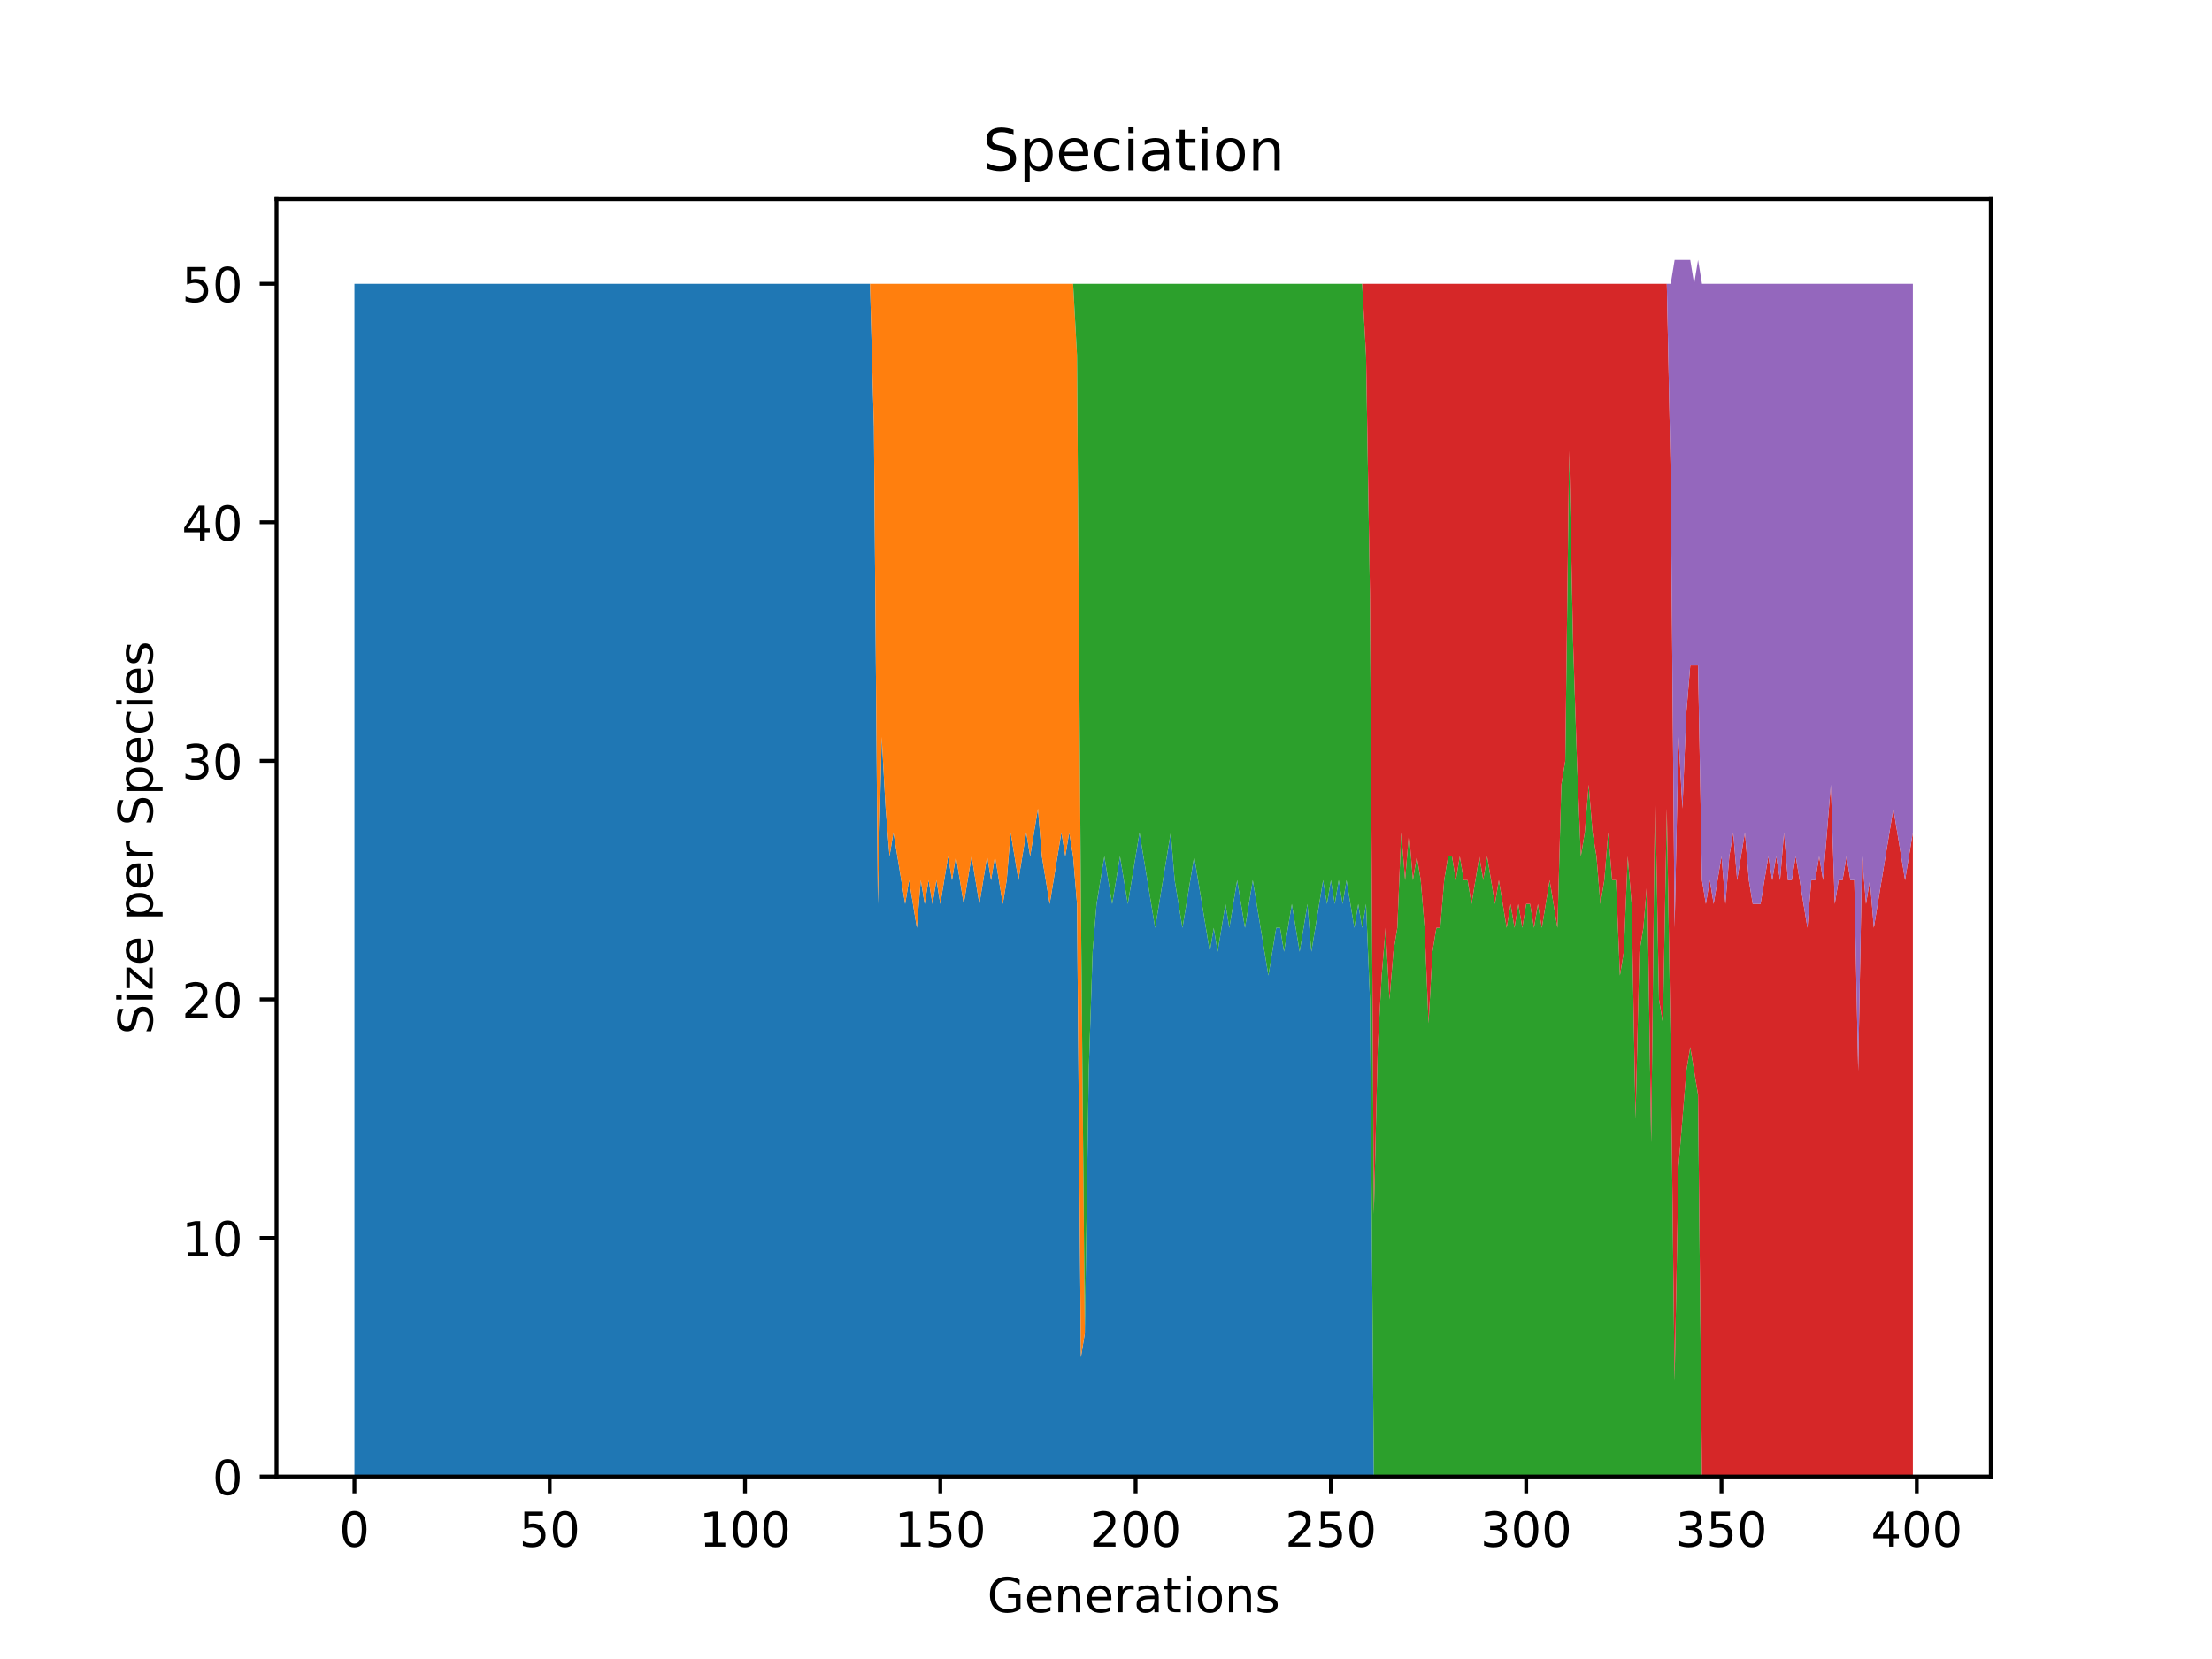 <?xml version="1.0" encoding="utf-8" standalone="no"?>
<!DOCTYPE svg PUBLIC "-//W3C//DTD SVG 1.1//EN"
  "http://www.w3.org/Graphics/SVG/1.1/DTD/svg11.dtd">
<!-- Created with matplotlib (https://matplotlib.org/) -->
<svg height="345.6pt" version="1.1" viewBox="0 0 460.8 345.6" width="460.8pt" xmlns="http://www.w3.org/2000/svg" xmlns:xlink="http://www.w3.org/1999/xlink">
 <defs>
  <style type="text/css">*{stroke-linecap:butt;stroke-linejoin:round;}</style>
 </defs>
 <g id="figure_1">
  <g id="patch_1">
   <path d="M 0 345.6 
L 460.8 345.6 
L 460.8 0 
L 0 0 
z
" style="fill:#ffffff;"/>
  </g>
  <g id="axes_1">
   <g id="patch_2">
    <path d="M 57.6 307.584 
L 414.72 307.584 
L 414.72 41.472 
L 57.6 41.472 
z
" style="fill:#ffffff;"/>
   </g>
   <g id="PolyCollection_1">
    <path clip-path="url(#p58aa0dfcae)" d="M 73.833 59.113 
L 73.833 307.584 
L 74.646 307.584 
L 75.46 307.584 
L 76.274 307.584 
L 77.087 307.584 
L 77.901 307.584 
L 78.715 307.584 
L 79.528 307.584 
L 80.342 307.584 
L 81.156 307.584 
L 81.969 307.584 
L 82.783 307.584 
L 83.597 307.584 
L 84.41 307.584 
L 85.224 307.584 
L 86.038 307.584 
L 86.851 307.584 
L 87.665 307.584 
L 88.479 307.584 
L 89.292 307.584 
L 90.106 307.584 
L 90.92 307.584 
L 91.733 307.584 
L 92.547 307.584 
L 93.361 307.584 
L 94.174 307.584 
L 94.988 307.584 
L 95.802 307.584 
L 96.616 307.584 
L 97.429 307.584 
L 98.243 307.584 
L 99.057 307.584 
L 99.87 307.584 
L 100.684 307.584 
L 101.498 307.584 
L 102.311 307.584 
L 103.125 307.584 
L 103.939 307.584 
L 104.752 307.584 
L 105.566 307.584 
L 106.38 307.584 
L 107.193 307.584 
L 108.007 307.584 
L 108.821 307.584 
L 109.634 307.584 
L 110.448 307.584 
L 111.262 307.584 
L 112.075 307.584 
L 112.889 307.584 
L 113.703 307.584 
L 114.516 307.584 
L 115.33 307.584 
L 116.144 307.584 
L 116.957 307.584 
L 117.771 307.584 
L 118.585 307.584 
L 119.398 307.584 
L 120.212 307.584 
L 121.026 307.584 
L 121.839 307.584 
L 122.653 307.584 
L 123.467 307.584 
L 124.28 307.584 
L 125.094 307.584 
L 125.908 307.584 
L 126.721 307.584 
L 127.535 307.584 
L 128.349 307.584 
L 129.162 307.584 
L 129.976 307.584 
L 130.79 307.584 
L 131.603 307.584 
L 132.417 307.584 
L 133.231 307.584 
L 134.044 307.584 
L 134.858 307.584 
L 135.672 307.584 
L 136.485 307.584 
L 137.299 307.584 
L 138.113 307.584 
L 138.926 307.584 
L 139.74 307.584 
L 140.554 307.584 
L 141.367 307.584 
L 142.181 307.584 
L 142.995 307.584 
L 143.808 307.584 
L 144.622 307.584 
L 145.436 307.584 
L 146.249 307.584 
L 147.063 307.584 
L 147.877 307.584 
L 148.69 307.584 
L 149.504 307.584 
L 150.318 307.584 
L 151.131 307.584 
L 151.945 307.584 
L 152.759 307.584 
L 153.572 307.584 
L 154.386 307.584 
L 155.2 307.584 
L 156.013 307.584 
L 156.827 307.584 
L 157.641 307.584 
L 158.454 307.584 
L 159.268 307.584 
L 160.082 307.584 
L 160.895 307.584 
L 161.709 307.584 
L 162.523 307.584 
L 163.336 307.584 
L 164.15 307.584 
L 164.964 307.584 
L 165.777 307.584 
L 166.591 307.584 
L 167.405 307.584 
L 168.219 307.584 
L 169.032 307.584 
L 169.846 307.584 
L 170.66 307.584 
L 171.473 307.584 
L 172.287 307.584 
L 173.101 307.584 
L 173.914 307.584 
L 174.728 307.584 
L 175.542 307.584 
L 176.355 307.584 
L 177.169 307.584 
L 177.983 307.584 
L 178.796 307.584 
L 179.61 307.584 
L 180.424 307.584 
L 181.237 307.584 
L 182.051 307.584 
L 182.865 307.584 
L 183.678 307.584 
L 184.492 307.584 
L 185.306 307.584 
L 186.119 307.584 
L 186.933 307.584 
L 187.747 307.584 
L 188.56 307.584 
L 189.374 307.584 
L 190.188 307.584 
L 191.001 307.584 
L 191.815 307.584 
L 192.629 307.584 
L 193.442 307.584 
L 194.256 307.584 
L 195.07 307.584 
L 195.883 307.584 
L 196.697 307.584 
L 197.511 307.584 
L 198.324 307.584 
L 199.138 307.584 
L 199.952 307.584 
L 200.765 307.584 
L 201.579 307.584 
L 202.393 307.584 
L 203.206 307.584 
L 204.02 307.584 
L 204.834 307.584 
L 205.647 307.584 
L 206.461 307.584 
L 207.275 307.584 
L 208.088 307.584 
L 208.902 307.584 
L 209.716 307.584 
L 210.529 307.584 
L 211.343 307.584 
L 212.157 307.584 
L 212.97 307.584 
L 213.784 307.584 
L 214.598 307.584 
L 215.411 307.584 
L 216.225 307.584 
L 217.039 307.584 
L 217.852 307.584 
L 218.666 307.584 
L 219.48 307.584 
L 220.293 307.584 
L 221.107 307.584 
L 221.921 307.584 
L 222.734 307.584 
L 223.548 307.584 
L 224.362 307.584 
L 225.175 307.584 
L 225.989 307.584 
L 226.803 307.584 
L 227.616 307.584 
L 228.43 307.584 
L 229.244 307.584 
L 230.057 307.584 
L 230.871 307.584 
L 231.685 307.584 
L 232.498 307.584 
L 233.312 307.584 
L 234.126 307.584 
L 234.939 307.584 
L 235.753 307.584 
L 236.567 307.584 
L 237.381 307.584 
L 238.194 307.584 
L 239.008 307.584 
L 239.822 307.584 
L 240.635 307.584 
L 241.449 307.584 
L 242.263 307.584 
L 243.076 307.584 
L 243.89 307.584 
L 244.704 307.584 
L 245.517 307.584 
L 246.331 307.584 
L 247.145 307.584 
L 247.958 307.584 
L 248.772 307.584 
L 249.586 307.584 
L 250.399 307.584 
L 251.213 307.584 
L 252.027 307.584 
L 252.84 307.584 
L 253.654 307.584 
L 254.468 307.584 
L 255.281 307.584 
L 256.095 307.584 
L 256.909 307.584 
L 257.722 307.584 
L 258.536 307.584 
L 259.35 307.584 
L 260.163 307.584 
L 260.977 307.584 
L 261.791 307.584 
L 262.604 307.584 
L 263.418 307.584 
L 264.232 307.584 
L 265.045 307.584 
L 265.859 307.584 
L 266.673 307.584 
L 267.486 307.584 
L 268.3 307.584 
L 269.114 307.584 
L 269.927 307.584 
L 270.741 307.584 
L 271.555 307.584 
L 272.368 307.584 
L 273.182 307.584 
L 273.996 307.584 
L 274.809 307.584 
L 275.623 307.584 
L 276.437 307.584 
L 277.25 307.584 
L 278.064 307.584 
L 278.878 307.584 
L 279.691 307.584 
L 280.505 307.584 
L 281.319 307.584 
L 282.132 307.584 
L 282.946 307.584 
L 283.76 307.584 
L 284.573 307.584 
L 285.387 307.584 
L 286.201 307.584 
L 287.014 307.584 
L 287.828 307.584 
L 288.642 307.584 
L 289.455 307.584 
L 290.269 307.584 
L 291.083 307.584 
L 291.896 307.584 
L 292.71 307.584 
L 293.524 307.584 
L 294.337 307.584 
L 295.151 307.584 
L 295.965 307.584 
L 296.778 307.584 
L 297.592 307.584 
L 298.406 307.584 
L 299.219 307.584 
L 300.033 307.584 
L 300.847 307.584 
L 301.66 307.584 
L 302.474 307.584 
L 303.288 307.584 
L 304.101 307.584 
L 304.915 307.584 
L 305.729 307.584 
L 306.543 307.584 
L 307.356 307.584 
L 308.17 307.584 
L 308.984 307.584 
L 309.797 307.584 
L 310.611 307.584 
L 311.425 307.584 
L 312.238 307.584 
L 313.052 307.584 
L 313.866 307.584 
L 314.679 307.584 
L 315.493 307.584 
L 316.307 307.584 
L 317.12 307.584 
L 317.934 307.584 
L 318.748 307.584 
L 319.561 307.584 
L 320.375 307.584 
L 321.189 307.584 
L 322.002 307.584 
L 322.816 307.584 
L 323.63 307.584 
L 324.443 307.584 
L 325.257 307.584 
L 326.071 307.584 
L 326.884 307.584 
L 327.698 307.584 
L 328.512 307.584 
L 329.325 307.584 
L 330.139 307.584 
L 330.953 307.584 
L 331.766 307.584 
L 332.58 307.584 
L 333.394 307.584 
L 334.207 307.584 
L 335.021 307.584 
L 335.835 307.584 
L 336.648 307.584 
L 337.462 307.584 
L 338.276 307.584 
L 339.089 307.584 
L 339.903 307.584 
L 340.717 307.584 
L 341.53 307.584 
L 342.344 307.584 
L 343.158 307.584 
L 343.971 307.584 
L 344.785 307.584 
L 345.599 307.584 
L 346.412 307.584 
L 347.226 307.584 
L 348.04 307.584 
L 348.853 307.584 
L 349.667 307.584 
L 350.481 307.584 
L 351.294 307.584 
L 352.108 307.584 
L 352.922 307.584 
L 353.735 307.584 
L 354.549 307.584 
L 355.363 307.584 
L 356.176 307.584 
L 356.99 307.584 
L 357.804 307.584 
L 358.617 307.584 
L 359.431 307.584 
L 360.245 307.584 
L 361.058 307.584 
L 361.872 307.584 
L 362.686 307.584 
L 363.499 307.584 
L 364.313 307.584 
L 365.127 307.584 
L 365.94 307.584 
L 366.754 307.584 
L 367.568 307.584 
L 368.381 307.584 
L 369.195 307.584 
L 370.009 307.584 
L 370.822 307.584 
L 371.636 307.584 
L 372.45 307.584 
L 373.263 307.584 
L 374.077 307.584 
L 374.891 307.584 
L 375.704 307.584 
L 376.518 307.584 
L 377.332 307.584 
L 378.146 307.584 
L 378.959 307.584 
L 379.773 307.584 
L 380.587 307.584 
L 381.4 307.584 
L 382.214 307.584 
L 383.028 307.584 
L 383.841 307.584 
L 384.655 307.584 
L 385.469 307.584 
L 386.282 307.584 
L 387.096 307.584 
L 387.91 307.584 
L 388.723 307.584 
L 389.537 307.584 
L 390.351 307.584 
L 391.164 307.584 
L 391.978 307.584 
L 392.792 307.584 
L 393.605 307.584 
L 394.419 307.584 
L 395.233 307.584 
L 396.046 307.584 
L 396.86 307.584 
L 397.674 307.584 
L 398.487 307.584 
L 398.487 307.584 
L 398.487 307.584 
L 397.674 307.584 
L 396.86 307.584 
L 396.046 307.584 
L 395.233 307.584 
L 394.419 307.584 
L 393.605 307.584 
L 392.792 307.584 
L 391.978 307.584 
L 391.164 307.584 
L 390.351 307.584 
L 389.537 307.584 
L 388.723 307.584 
L 387.91 307.584 
L 387.096 307.584 
L 386.282 307.584 
L 385.469 307.584 
L 384.655 307.584 
L 383.841 307.584 
L 383.028 307.584 
L 382.214 307.584 
L 381.4 307.584 
L 380.587 307.584 
L 379.773 307.584 
L 378.959 307.584 
L 378.146 307.584 
L 377.332 307.584 
L 376.518 307.584 
L 375.704 307.584 
L 374.891 307.584 
L 374.077 307.584 
L 373.263 307.584 
L 372.45 307.584 
L 371.636 307.584 
L 370.822 307.584 
L 370.009 307.584 
L 369.195 307.584 
L 368.381 307.584 
L 367.568 307.584 
L 366.754 307.584 
L 365.94 307.584 
L 365.127 307.584 
L 364.313 307.584 
L 363.499 307.584 
L 362.686 307.584 
L 361.872 307.584 
L 361.058 307.584 
L 360.245 307.584 
L 359.431 307.584 
L 358.617 307.584 
L 357.804 307.584 
L 356.99 307.584 
L 356.176 307.584 
L 355.363 307.584 
L 354.549 307.584 
L 353.735 307.584 
L 352.922 307.584 
L 352.108 307.584 
L 351.294 307.584 
L 350.481 307.584 
L 349.667 307.584 
L 348.853 307.584 
L 348.04 307.584 
L 347.226 307.584 
L 346.412 307.584 
L 345.599 307.584 
L 344.785 307.584 
L 343.971 307.584 
L 343.158 307.584 
L 342.344 307.584 
L 341.53 307.584 
L 340.717 307.584 
L 339.903 307.584 
L 339.089 307.584 
L 338.276 307.584 
L 337.462 307.584 
L 336.648 307.584 
L 335.835 307.584 
L 335.021 307.584 
L 334.207 307.584 
L 333.394 307.584 
L 332.58 307.584 
L 331.766 307.584 
L 330.953 307.584 
L 330.139 307.584 
L 329.325 307.584 
L 328.512 307.584 
L 327.698 307.584 
L 326.884 307.584 
L 326.071 307.584 
L 325.257 307.584 
L 324.443 307.584 
L 323.63 307.584 
L 322.816 307.584 
L 322.002 307.584 
L 321.189 307.584 
L 320.375 307.584 
L 319.561 307.584 
L 318.748 307.584 
L 317.934 307.584 
L 317.12 307.584 
L 316.307 307.584 
L 315.493 307.584 
L 314.679 307.584 
L 313.866 307.584 
L 313.052 307.584 
L 312.238 307.584 
L 311.425 307.584 
L 310.611 307.584 
L 309.797 307.584 
L 308.984 307.584 
L 308.17 307.584 
L 307.356 307.584 
L 306.543 307.584 
L 305.729 307.584 
L 304.915 307.584 
L 304.101 307.584 
L 303.288 307.584 
L 302.474 307.584 
L 301.66 307.584 
L 300.847 307.584 
L 300.033 307.584 
L 299.219 307.584 
L 298.406 307.584 
L 297.592 307.584 
L 296.778 307.584 
L 295.965 307.584 
L 295.151 307.584 
L 294.337 307.584 
L 293.524 307.584 
L 292.71 307.584 
L 291.896 307.584 
L 291.083 307.584 
L 290.269 307.584 
L 289.455 307.584 
L 288.642 307.584 
L 287.828 307.584 
L 287.014 307.584 
L 286.201 307.584 
L 285.387 208.196 
L 284.573 188.318 
L 283.76 193.288 
L 282.946 188.318 
L 282.132 193.288 
L 281.319 188.318 
L 280.505 183.349 
L 279.691 188.318 
L 278.878 183.349 
L 278.064 188.318 
L 277.25 183.349 
L 276.437 188.318 
L 275.623 183.349 
L 274.809 188.318 
L 273.996 193.288 
L 273.182 198.257 
L 272.368 188.318 
L 271.555 193.288 
L 270.741 198.257 
L 269.927 193.288 
L 269.114 188.318 
L 268.3 193.288 
L 267.486 198.257 
L 266.673 193.288 
L 265.859 193.288 
L 265.045 198.257 
L 264.232 203.226 
L 263.418 198.257 
L 262.604 193.288 
L 261.791 188.318 
L 260.977 183.349 
L 260.163 188.318 
L 259.35 193.288 
L 258.536 188.318 
L 257.722 183.349 
L 256.909 188.318 
L 256.095 193.288 
L 255.281 188.318 
L 254.468 193.288 
L 253.654 198.257 
L 252.84 193.288 
L 252.027 198.257 
L 251.213 193.288 
L 250.399 188.318 
L 249.586 183.349 
L 248.772 178.379 
L 247.958 183.349 
L 247.145 188.318 
L 246.331 193.288 
L 245.517 188.318 
L 244.704 183.349 
L 243.89 173.41 
L 243.076 178.379 
L 242.263 183.349 
L 241.449 188.318 
L 240.635 193.288 
L 239.822 188.318 
L 239.008 183.349 
L 238.194 178.379 
L 237.381 173.41 
L 236.567 178.379 
L 235.753 183.349 
L 234.939 188.318 
L 234.126 183.349 
L 233.312 178.379 
L 232.498 183.349 
L 231.685 188.318 
L 230.871 183.349 
L 230.057 178.379 
L 229.244 183.349 
L 228.43 188.318 
L 227.616 198.257 
L 226.803 223.104 
L 225.989 277.768 
L 225.175 282.737 
L 224.362 188.318 
L 223.548 178.379 
L 222.734 173.41 
L 221.921 178.379 
L 221.107 173.41 
L 220.293 178.379 
L 219.48 183.349 
L 218.666 188.318 
L 217.852 183.349 
L 217.039 178.379 
L 216.225 168.44 
L 215.411 173.41 
L 214.598 178.379 
L 213.784 173.41 
L 212.97 178.379 
L 212.157 183.349 
L 211.343 178.379 
L 210.529 173.41 
L 209.716 183.349 
L 208.902 188.318 
L 208.088 183.349 
L 207.275 178.379 
L 206.461 183.349 
L 205.647 178.379 
L 204.834 183.349 
L 204.02 188.318 
L 203.206 183.349 
L 202.393 178.379 
L 201.579 183.349 
L 200.765 188.318 
L 199.952 183.349 
L 199.138 178.379 
L 198.324 183.349 
L 197.511 178.379 
L 196.697 183.349 
L 195.883 188.318 
L 195.07 183.349 
L 194.256 188.318 
L 193.442 183.349 
L 192.629 188.318 
L 191.815 183.349 
L 191.001 193.288 
L 190.188 188.318 
L 189.374 183.349 
L 188.56 188.318 
L 187.747 183.349 
L 186.933 178.379 
L 186.119 173.41 
L 185.306 178.379 
L 184.492 168.44 
L 183.678 153.532 
L 182.865 188.318 
L 182.051 88.93 
L 181.237 59.113 
L 180.424 59.113 
L 179.61 59.113 
L 178.796 59.113 
L 177.983 59.113 
L 177.169 59.113 
L 176.355 59.113 
L 175.542 59.113 
L 174.728 59.113 
L 173.914 59.113 
L 173.101 59.113 
L 172.287 59.113 
L 171.473 59.113 
L 170.66 59.113 
L 169.846 59.113 
L 169.032 59.113 
L 168.219 59.113 
L 167.405 59.113 
L 166.591 59.113 
L 165.777 59.113 
L 164.964 59.113 
L 164.15 59.113 
L 163.336 59.113 
L 162.523 59.113 
L 161.709 59.113 
L 160.895 59.113 
L 160.082 59.113 
L 159.268 59.113 
L 158.454 59.113 
L 157.641 59.113 
L 156.827 59.113 
L 156.013 59.113 
L 155.2 59.113 
L 154.386 59.113 
L 153.572 59.113 
L 152.759 59.113 
L 151.945 59.113 
L 151.131 59.113 
L 150.318 59.113 
L 149.504 59.113 
L 148.69 59.113 
L 147.877 59.113 
L 147.063 59.113 
L 146.249 59.113 
L 145.436 59.113 
L 144.622 59.113 
L 143.808 59.113 
L 142.995 59.113 
L 142.181 59.113 
L 141.367 59.113 
L 140.554 59.113 
L 139.74 59.113 
L 138.926 59.113 
L 138.113 59.113 
L 137.299 59.113 
L 136.485 59.113 
L 135.672 59.113 
L 134.858 59.113 
L 134.044 59.113 
L 133.231 59.113 
L 132.417 59.113 
L 131.603 59.113 
L 130.79 59.113 
L 129.976 59.113 
L 129.162 59.113 
L 128.349 59.113 
L 127.535 59.113 
L 126.721 59.113 
L 125.908 59.113 
L 125.094 59.113 
L 124.28 59.113 
L 123.467 59.113 
L 122.653 59.113 
L 121.839 59.113 
L 121.026 59.113 
L 120.212 59.113 
L 119.398 59.113 
L 118.585 59.113 
L 117.771 59.113 
L 116.957 59.113 
L 116.144 59.113 
L 115.33 59.113 
L 114.516 59.113 
L 113.703 59.113 
L 112.889 59.113 
L 112.075 59.113 
L 111.262 59.113 
L 110.448 59.113 
L 109.634 59.113 
L 108.821 59.113 
L 108.007 59.113 
L 107.193 59.113 
L 106.38 59.113 
L 105.566 59.113 
L 104.752 59.113 
L 103.939 59.113 
L 103.125 59.113 
L 102.311 59.113 
L 101.498 59.113 
L 100.684 59.113 
L 99.87 59.113 
L 99.057 59.113 
L 98.243 59.113 
L 97.429 59.113 
L 96.616 59.113 
L 95.802 59.113 
L 94.988 59.113 
L 94.174 59.113 
L 93.361 59.113 
L 92.547 59.113 
L 91.733 59.113 
L 90.92 59.113 
L 90.106 59.113 
L 89.292 59.113 
L 88.479 59.113 
L 87.665 59.113 
L 86.851 59.113 
L 86.038 59.113 
L 85.224 59.113 
L 84.41 59.113 
L 83.597 59.113 
L 82.783 59.113 
L 81.969 59.113 
L 81.156 59.113 
L 80.342 59.113 
L 79.528 59.113 
L 78.715 59.113 
L 77.901 59.113 
L 77.087 59.113 
L 76.274 59.113 
L 75.46 59.113 
L 74.646 59.113 
L 73.833 59.113 
z
" style="fill:#1f77b4;"/>
   </g>
   <g id="PolyCollection_2">
    <path clip-path="url(#p58aa0dfcae)" d="M 73.833 59.113 
L 73.833 59.113 
L 74.646 59.113 
L 75.46 59.113 
L 76.274 59.113 
L 77.087 59.113 
L 77.901 59.113 
L 78.715 59.113 
L 79.528 59.113 
L 80.342 59.113 
L 81.156 59.113 
L 81.969 59.113 
L 82.783 59.113 
L 83.597 59.113 
L 84.41 59.113 
L 85.224 59.113 
L 86.038 59.113 
L 86.851 59.113 
L 87.665 59.113 
L 88.479 59.113 
L 89.292 59.113 
L 90.106 59.113 
L 90.92 59.113 
L 91.733 59.113 
L 92.547 59.113 
L 93.361 59.113 
L 94.174 59.113 
L 94.988 59.113 
L 95.802 59.113 
L 96.616 59.113 
L 97.429 59.113 
L 98.243 59.113 
L 99.057 59.113 
L 99.87 59.113 
L 100.684 59.113 
L 101.498 59.113 
L 102.311 59.113 
L 103.125 59.113 
L 103.939 59.113 
L 104.752 59.113 
L 105.566 59.113 
L 106.38 59.113 
L 107.193 59.113 
L 108.007 59.113 
L 108.821 59.113 
L 109.634 59.113 
L 110.448 59.113 
L 111.262 59.113 
L 112.075 59.113 
L 112.889 59.113 
L 113.703 59.113 
L 114.516 59.113 
L 115.33 59.113 
L 116.144 59.113 
L 116.957 59.113 
L 117.771 59.113 
L 118.585 59.113 
L 119.398 59.113 
L 120.212 59.113 
L 121.026 59.113 
L 121.839 59.113 
L 122.653 59.113 
L 123.467 59.113 
L 124.28 59.113 
L 125.094 59.113 
L 125.908 59.113 
L 126.721 59.113 
L 127.535 59.113 
L 128.349 59.113 
L 129.162 59.113 
L 129.976 59.113 
L 130.79 59.113 
L 131.603 59.113 
L 132.417 59.113 
L 133.231 59.113 
L 134.044 59.113 
L 134.858 59.113 
L 135.672 59.113 
L 136.485 59.113 
L 137.299 59.113 
L 138.113 59.113 
L 138.926 59.113 
L 139.74 59.113 
L 140.554 59.113 
L 141.367 59.113 
L 142.181 59.113 
L 142.995 59.113 
L 143.808 59.113 
L 144.622 59.113 
L 145.436 59.113 
L 146.249 59.113 
L 147.063 59.113 
L 147.877 59.113 
L 148.69 59.113 
L 149.504 59.113 
L 150.318 59.113 
L 151.131 59.113 
L 151.945 59.113 
L 152.759 59.113 
L 153.572 59.113 
L 154.386 59.113 
L 155.2 59.113 
L 156.013 59.113 
L 156.827 59.113 
L 157.641 59.113 
L 158.454 59.113 
L 159.268 59.113 
L 160.082 59.113 
L 160.895 59.113 
L 161.709 59.113 
L 162.523 59.113 
L 163.336 59.113 
L 164.15 59.113 
L 164.964 59.113 
L 165.777 59.113 
L 166.591 59.113 
L 167.405 59.113 
L 168.219 59.113 
L 169.032 59.113 
L 169.846 59.113 
L 170.66 59.113 
L 171.473 59.113 
L 172.287 59.113 
L 173.101 59.113 
L 173.914 59.113 
L 174.728 59.113 
L 175.542 59.113 
L 176.355 59.113 
L 177.169 59.113 
L 177.983 59.113 
L 178.796 59.113 
L 179.61 59.113 
L 180.424 59.113 
L 181.237 59.113 
L 182.051 88.93 
L 182.865 188.318 
L 183.678 153.532 
L 184.492 168.44 
L 185.306 178.379 
L 186.119 173.41 
L 186.933 178.379 
L 187.747 183.349 
L 188.56 188.318 
L 189.374 183.349 
L 190.188 188.318 
L 191.001 193.288 
L 191.815 183.349 
L 192.629 188.318 
L 193.442 183.349 
L 194.256 188.318 
L 195.07 183.349 
L 195.883 188.318 
L 196.697 183.349 
L 197.511 178.379 
L 198.324 183.349 
L 199.138 178.379 
L 199.952 183.349 
L 200.765 188.318 
L 201.579 183.349 
L 202.393 178.379 
L 203.206 183.349 
L 204.02 188.318 
L 204.834 183.349 
L 205.647 178.379 
L 206.461 183.349 
L 207.275 178.379 
L 208.088 183.349 
L 208.902 188.318 
L 209.716 183.349 
L 210.529 173.41 
L 211.343 178.379 
L 212.157 183.349 
L 212.97 178.379 
L 213.784 173.41 
L 214.598 178.379 
L 215.411 173.41 
L 216.225 168.44 
L 217.039 178.379 
L 217.852 183.349 
L 218.666 188.318 
L 219.48 183.349 
L 220.293 178.379 
L 221.107 173.41 
L 221.921 178.379 
L 222.734 173.41 
L 223.548 178.379 
L 224.362 188.318 
L 225.175 282.737 
L 225.989 277.768 
L 226.803 223.104 
L 227.616 198.257 
L 228.43 188.318 
L 229.244 183.349 
L 230.057 178.379 
L 230.871 183.349 
L 231.685 188.318 
L 232.498 183.349 
L 233.312 178.379 
L 234.126 183.349 
L 234.939 188.318 
L 235.753 183.349 
L 236.567 178.379 
L 237.381 173.41 
L 238.194 178.379 
L 239.008 183.349 
L 239.822 188.318 
L 240.635 193.288 
L 241.449 188.318 
L 242.263 183.349 
L 243.076 178.379 
L 243.89 173.41 
L 244.704 183.349 
L 245.517 188.318 
L 246.331 193.288 
L 247.145 188.318 
L 247.958 183.349 
L 248.772 178.379 
L 249.586 183.349 
L 250.399 188.318 
L 251.213 193.288 
L 252.027 198.257 
L 252.84 193.288 
L 253.654 198.257 
L 254.468 193.288 
L 255.281 188.318 
L 256.095 193.288 
L 256.909 188.318 
L 257.722 183.349 
L 258.536 188.318 
L 259.35 193.288 
L 260.163 188.318 
L 260.977 183.349 
L 261.791 188.318 
L 262.604 193.288 
L 263.418 198.257 
L 264.232 203.226 
L 265.045 198.257 
L 265.859 193.288 
L 266.673 193.288 
L 267.486 198.257 
L 268.3 193.288 
L 269.114 188.318 
L 269.927 193.288 
L 270.741 198.257 
L 271.555 193.288 
L 272.368 188.318 
L 273.182 198.257 
L 273.996 193.288 
L 274.809 188.318 
L 275.623 183.349 
L 276.437 188.318 
L 277.25 183.349 
L 278.064 188.318 
L 278.878 183.349 
L 279.691 188.318 
L 280.505 183.349 
L 281.319 188.318 
L 282.132 193.288 
L 282.946 188.318 
L 283.76 193.288 
L 284.573 188.318 
L 285.387 208.196 
L 286.201 307.584 
L 287.014 307.584 
L 287.828 307.584 
L 288.642 307.584 
L 289.455 307.584 
L 290.269 307.584 
L 291.083 307.584 
L 291.896 307.584 
L 292.71 307.584 
L 293.524 307.584 
L 294.337 307.584 
L 295.151 307.584 
L 295.965 307.584 
L 296.778 307.584 
L 297.592 307.584 
L 298.406 307.584 
L 299.219 307.584 
L 300.033 307.584 
L 300.847 307.584 
L 301.66 307.584 
L 302.474 307.584 
L 303.288 307.584 
L 304.101 307.584 
L 304.915 307.584 
L 305.729 307.584 
L 306.543 307.584 
L 307.356 307.584 
L 308.17 307.584 
L 308.984 307.584 
L 309.797 307.584 
L 310.611 307.584 
L 311.425 307.584 
L 312.238 307.584 
L 313.052 307.584 
L 313.866 307.584 
L 314.679 307.584 
L 315.493 307.584 
L 316.307 307.584 
L 317.12 307.584 
L 317.934 307.584 
L 318.748 307.584 
L 319.561 307.584 
L 320.375 307.584 
L 321.189 307.584 
L 322.002 307.584 
L 322.816 307.584 
L 323.63 307.584 
L 324.443 307.584 
L 325.257 307.584 
L 326.071 307.584 
L 326.884 307.584 
L 327.698 307.584 
L 328.512 307.584 
L 329.325 307.584 
L 330.139 307.584 
L 330.953 307.584 
L 331.766 307.584 
L 332.58 307.584 
L 333.394 307.584 
L 334.207 307.584 
L 335.021 307.584 
L 335.835 307.584 
L 336.648 307.584 
L 337.462 307.584 
L 338.276 307.584 
L 339.089 307.584 
L 339.903 307.584 
L 340.717 307.584 
L 341.53 307.584 
L 342.344 307.584 
L 343.158 307.584 
L 343.971 307.584 
L 344.785 307.584 
L 345.599 307.584 
L 346.412 307.584 
L 347.226 307.584 
L 348.04 307.584 
L 348.853 307.584 
L 349.667 307.584 
L 350.481 307.584 
L 351.294 307.584 
L 352.108 307.584 
L 352.922 307.584 
L 353.735 307.584 
L 354.549 307.584 
L 355.363 307.584 
L 356.176 307.584 
L 356.99 307.584 
L 357.804 307.584 
L 358.617 307.584 
L 359.431 307.584 
L 360.245 307.584 
L 361.058 307.584 
L 361.872 307.584 
L 362.686 307.584 
L 363.499 307.584 
L 364.313 307.584 
L 365.127 307.584 
L 365.94 307.584 
L 366.754 307.584 
L 367.568 307.584 
L 368.381 307.584 
L 369.195 307.584 
L 370.009 307.584 
L 370.822 307.584 
L 371.636 307.584 
L 372.45 307.584 
L 373.263 307.584 
L 374.077 307.584 
L 374.891 307.584 
L 375.704 307.584 
L 376.518 307.584 
L 377.332 307.584 
L 378.146 307.584 
L 378.959 307.584 
L 379.773 307.584 
L 380.587 307.584 
L 381.4 307.584 
L 382.214 307.584 
L 383.028 307.584 
L 383.841 307.584 
L 384.655 307.584 
L 385.469 307.584 
L 386.282 307.584 
L 387.096 307.584 
L 387.91 307.584 
L 388.723 307.584 
L 389.537 307.584 
L 390.351 307.584 
L 391.164 307.584 
L 391.978 307.584 
L 392.792 307.584 
L 393.605 307.584 
L 394.419 307.584 
L 395.233 307.584 
L 396.046 307.584 
L 396.86 307.584 
L 397.674 307.584 
L 398.487 307.584 
L 398.487 307.584 
L 398.487 307.584 
L 397.674 307.584 
L 396.86 307.584 
L 396.046 307.584 
L 395.233 307.584 
L 394.419 307.584 
L 393.605 307.584 
L 392.792 307.584 
L 391.978 307.584 
L 391.164 307.584 
L 390.351 307.584 
L 389.537 307.584 
L 388.723 307.584 
L 387.91 307.584 
L 387.096 307.584 
L 386.282 307.584 
L 385.469 307.584 
L 384.655 307.584 
L 383.841 307.584 
L 383.028 307.584 
L 382.214 307.584 
L 381.4 307.584 
L 380.587 307.584 
L 379.773 307.584 
L 378.959 307.584 
L 378.146 307.584 
L 377.332 307.584 
L 376.518 307.584 
L 375.704 307.584 
L 374.891 307.584 
L 374.077 307.584 
L 373.263 307.584 
L 372.45 307.584 
L 371.636 307.584 
L 370.822 307.584 
L 370.009 307.584 
L 369.195 307.584 
L 368.381 307.584 
L 367.568 307.584 
L 366.754 307.584 
L 365.94 307.584 
L 365.127 307.584 
L 364.313 307.584 
L 363.499 307.584 
L 362.686 307.584 
L 361.872 307.584 
L 361.058 307.584 
L 360.245 307.584 
L 359.431 307.584 
L 358.617 307.584 
L 357.804 307.584 
L 356.99 307.584 
L 356.176 307.584 
L 355.363 307.584 
L 354.549 307.584 
L 353.735 307.584 
L 352.922 307.584 
L 352.108 307.584 
L 351.294 307.584 
L 350.481 307.584 
L 349.667 307.584 
L 348.853 307.584 
L 348.04 307.584 
L 347.226 307.584 
L 346.412 307.584 
L 345.599 307.584 
L 344.785 307.584 
L 343.971 307.584 
L 343.158 307.584 
L 342.344 307.584 
L 341.53 307.584 
L 340.717 307.584 
L 339.903 307.584 
L 339.089 307.584 
L 338.276 307.584 
L 337.462 307.584 
L 336.648 307.584 
L 335.835 307.584 
L 335.021 307.584 
L 334.207 307.584 
L 333.394 307.584 
L 332.58 307.584 
L 331.766 307.584 
L 330.953 307.584 
L 330.139 307.584 
L 329.325 307.584 
L 328.512 307.584 
L 327.698 307.584 
L 326.884 307.584 
L 326.071 307.584 
L 325.257 307.584 
L 324.443 307.584 
L 323.63 307.584 
L 322.816 307.584 
L 322.002 307.584 
L 321.189 307.584 
L 320.375 307.584 
L 319.561 307.584 
L 318.748 307.584 
L 317.934 307.584 
L 317.12 307.584 
L 316.307 307.584 
L 315.493 307.584 
L 314.679 307.584 
L 313.866 307.584 
L 313.052 307.584 
L 312.238 307.584 
L 311.425 307.584 
L 310.611 307.584 
L 309.797 307.584 
L 308.984 307.584 
L 308.17 307.584 
L 307.356 307.584 
L 306.543 307.584 
L 305.729 307.584 
L 304.915 307.584 
L 304.101 307.584 
L 303.288 307.584 
L 302.474 307.584 
L 301.66 307.584 
L 300.847 307.584 
L 300.033 307.584 
L 299.219 307.584 
L 298.406 307.584 
L 297.592 307.584 
L 296.778 307.584 
L 295.965 307.584 
L 295.151 307.584 
L 294.337 307.584 
L 293.524 307.584 
L 292.71 307.584 
L 291.896 307.584 
L 291.083 307.584 
L 290.269 307.584 
L 289.455 307.584 
L 288.642 307.584 
L 287.828 307.584 
L 287.014 307.584 
L 286.201 307.584 
L 285.387 208.196 
L 284.573 188.318 
L 283.76 193.288 
L 282.946 188.318 
L 282.132 193.288 
L 281.319 188.318 
L 280.505 183.349 
L 279.691 188.318 
L 278.878 183.349 
L 278.064 188.318 
L 277.25 183.349 
L 276.437 188.318 
L 275.623 183.349 
L 274.809 188.318 
L 273.996 193.288 
L 273.182 198.257 
L 272.368 188.318 
L 271.555 193.288 
L 270.741 198.257 
L 269.927 193.288 
L 269.114 188.318 
L 268.3 193.288 
L 267.486 198.257 
L 266.673 193.288 
L 265.859 193.288 
L 265.045 198.257 
L 264.232 203.226 
L 263.418 198.257 
L 262.604 193.288 
L 261.791 188.318 
L 260.977 183.349 
L 260.163 188.318 
L 259.35 193.288 
L 258.536 188.318 
L 257.722 183.349 
L 256.909 188.318 
L 256.095 193.288 
L 255.281 188.318 
L 254.468 193.288 
L 253.654 198.257 
L 252.84 193.288 
L 252.027 198.257 
L 251.213 193.288 
L 250.399 188.318 
L 249.586 183.349 
L 248.772 178.379 
L 247.958 183.349 
L 247.145 188.318 
L 246.331 193.288 
L 245.517 188.318 
L 244.704 183.349 
L 243.89 173.41 
L 243.076 178.379 
L 242.263 183.349 
L 241.449 188.318 
L 240.635 193.288 
L 239.822 188.318 
L 239.008 183.349 
L 238.194 178.379 
L 237.381 173.41 
L 236.567 178.379 
L 235.753 183.349 
L 234.939 188.318 
L 234.126 183.349 
L 233.312 178.379 
L 232.498 183.349 
L 231.685 188.318 
L 230.871 183.349 
L 230.057 178.379 
L 229.244 183.349 
L 228.43 188.318 
L 227.616 198.257 
L 226.803 223.104 
L 225.989 277.768 
L 225.175 188.318 
L 224.362 74.022 
L 223.548 59.113 
L 222.734 59.113 
L 221.921 59.113 
L 221.107 59.113 
L 220.293 59.113 
L 219.48 59.113 
L 218.666 59.113 
L 217.852 59.113 
L 217.039 59.113 
L 216.225 59.113 
L 215.411 59.113 
L 214.598 59.113 
L 213.784 59.113 
L 212.97 59.113 
L 212.157 59.113 
L 211.343 59.113 
L 210.529 59.113 
L 209.716 59.113 
L 208.902 59.113 
L 208.088 59.113 
L 207.275 59.113 
L 206.461 59.113 
L 205.647 59.113 
L 204.834 59.113 
L 204.02 59.113 
L 203.206 59.113 
L 202.393 59.113 
L 201.579 59.113 
L 200.765 59.113 
L 199.952 59.113 
L 199.138 59.113 
L 198.324 59.113 
L 197.511 59.113 
L 196.697 59.113 
L 195.883 59.113 
L 195.07 59.113 
L 194.256 59.113 
L 193.442 59.113 
L 192.629 59.113 
L 191.815 59.113 
L 191.001 59.113 
L 190.188 59.113 
L 189.374 59.113 
L 188.56 59.113 
L 187.747 59.113 
L 186.933 59.113 
L 186.119 59.113 
L 185.306 59.113 
L 184.492 59.113 
L 183.678 59.113 
L 182.865 59.113 
L 182.051 59.113 
L 181.237 59.113 
L 180.424 59.113 
L 179.61 59.113 
L 178.796 59.113 
L 177.983 59.113 
L 177.169 59.113 
L 176.355 59.113 
L 175.542 59.113 
L 174.728 59.113 
L 173.914 59.113 
L 173.101 59.113 
L 172.287 59.113 
L 171.473 59.113 
L 170.66 59.113 
L 169.846 59.113 
L 169.032 59.113 
L 168.219 59.113 
L 167.405 59.113 
L 166.591 59.113 
L 165.777 59.113 
L 164.964 59.113 
L 164.15 59.113 
L 163.336 59.113 
L 162.523 59.113 
L 161.709 59.113 
L 160.895 59.113 
L 160.082 59.113 
L 159.268 59.113 
L 158.454 59.113 
L 157.641 59.113 
L 156.827 59.113 
L 156.013 59.113 
L 155.2 59.113 
L 154.386 59.113 
L 153.572 59.113 
L 152.759 59.113 
L 151.945 59.113 
L 151.131 59.113 
L 150.318 59.113 
L 149.504 59.113 
L 148.69 59.113 
L 147.877 59.113 
L 147.063 59.113 
L 146.249 59.113 
L 145.436 59.113 
L 144.622 59.113 
L 143.808 59.113 
L 142.995 59.113 
L 142.181 59.113 
L 141.367 59.113 
L 140.554 59.113 
L 139.74 59.113 
L 138.926 59.113 
L 138.113 59.113 
L 137.299 59.113 
L 136.485 59.113 
L 135.672 59.113 
L 134.858 59.113 
L 134.044 59.113 
L 133.231 59.113 
L 132.417 59.113 
L 131.603 59.113 
L 130.79 59.113 
L 129.976 59.113 
L 129.162 59.113 
L 128.349 59.113 
L 127.535 59.113 
L 126.721 59.113 
L 125.908 59.113 
L 125.094 59.113 
L 124.28 59.113 
L 123.467 59.113 
L 122.653 59.113 
L 121.839 59.113 
L 121.026 59.113 
L 120.212 59.113 
L 119.398 59.113 
L 118.585 59.113 
L 117.771 59.113 
L 116.957 59.113 
L 116.144 59.113 
L 115.33 59.113 
L 114.516 59.113 
L 113.703 59.113 
L 112.889 59.113 
L 112.075 59.113 
L 111.262 59.113 
L 110.448 59.113 
L 109.634 59.113 
L 108.821 59.113 
L 108.007 59.113 
L 107.193 59.113 
L 106.38 59.113 
L 105.566 59.113 
L 104.752 59.113 
L 103.939 59.113 
L 103.125 59.113 
L 102.311 59.113 
L 101.498 59.113 
L 100.684 59.113 
L 99.87 59.113 
L 99.057 59.113 
L 98.243 59.113 
L 97.429 59.113 
L 96.616 59.113 
L 95.802 59.113 
L 94.988 59.113 
L 94.174 59.113 
L 93.361 59.113 
L 92.547 59.113 
L 91.733 59.113 
L 90.92 59.113 
L 90.106 59.113 
L 89.292 59.113 
L 88.479 59.113 
L 87.665 59.113 
L 86.851 59.113 
L 86.038 59.113 
L 85.224 59.113 
L 84.41 59.113 
L 83.597 59.113 
L 82.783 59.113 
L 81.969 59.113 
L 81.156 59.113 
L 80.342 59.113 
L 79.528 59.113 
L 78.715 59.113 
L 77.901 59.113 
L 77.087 59.113 
L 76.274 59.113 
L 75.46 59.113 
L 74.646 59.113 
L 73.833 59.113 
z
" style="fill:#ff7f0e;"/>
   </g>
   <g id="PolyCollection_3">
    <path clip-path="url(#p58aa0dfcae)" d="M 73.833 59.113 
L 73.833 59.113 
L 74.646 59.113 
L 75.46 59.113 
L 76.274 59.113 
L 77.087 59.113 
L 77.901 59.113 
L 78.715 59.113 
L 79.528 59.113 
L 80.342 59.113 
L 81.156 59.113 
L 81.969 59.113 
L 82.783 59.113 
L 83.597 59.113 
L 84.41 59.113 
L 85.224 59.113 
L 86.038 59.113 
L 86.851 59.113 
L 87.665 59.113 
L 88.479 59.113 
L 89.292 59.113 
L 90.106 59.113 
L 90.92 59.113 
L 91.733 59.113 
L 92.547 59.113 
L 93.361 59.113 
L 94.174 59.113 
L 94.988 59.113 
L 95.802 59.113 
L 96.616 59.113 
L 97.429 59.113 
L 98.243 59.113 
L 99.057 59.113 
L 99.87 59.113 
L 100.684 59.113 
L 101.498 59.113 
L 102.311 59.113 
L 103.125 59.113 
L 103.939 59.113 
L 104.752 59.113 
L 105.566 59.113 
L 106.38 59.113 
L 107.193 59.113 
L 108.007 59.113 
L 108.821 59.113 
L 109.634 59.113 
L 110.448 59.113 
L 111.262 59.113 
L 112.075 59.113 
L 112.889 59.113 
L 113.703 59.113 
L 114.516 59.113 
L 115.33 59.113 
L 116.144 59.113 
L 116.957 59.113 
L 117.771 59.113 
L 118.585 59.113 
L 119.398 59.113 
L 120.212 59.113 
L 121.026 59.113 
L 121.839 59.113 
L 122.653 59.113 
L 123.467 59.113 
L 124.28 59.113 
L 125.094 59.113 
L 125.908 59.113 
L 126.721 59.113 
L 127.535 59.113 
L 128.349 59.113 
L 129.162 59.113 
L 129.976 59.113 
L 130.79 59.113 
L 131.603 59.113 
L 132.417 59.113 
L 133.231 59.113 
L 134.044 59.113 
L 134.858 59.113 
L 135.672 59.113 
L 136.485 59.113 
L 137.299 59.113 
L 138.113 59.113 
L 138.926 59.113 
L 139.74 59.113 
L 140.554 59.113 
L 141.367 59.113 
L 142.181 59.113 
L 142.995 59.113 
L 143.808 59.113 
L 144.622 59.113 
L 145.436 59.113 
L 146.249 59.113 
L 147.063 59.113 
L 147.877 59.113 
L 148.69 59.113 
L 149.504 59.113 
L 150.318 59.113 
L 151.131 59.113 
L 151.945 59.113 
L 152.759 59.113 
L 153.572 59.113 
L 154.386 59.113 
L 155.2 59.113 
L 156.013 59.113 
L 156.827 59.113 
L 157.641 59.113 
L 158.454 59.113 
L 159.268 59.113 
L 160.082 59.113 
L 160.895 59.113 
L 161.709 59.113 
L 162.523 59.113 
L 163.336 59.113 
L 164.15 59.113 
L 164.964 59.113 
L 165.777 59.113 
L 166.591 59.113 
L 167.405 59.113 
L 168.219 59.113 
L 169.032 59.113 
L 169.846 59.113 
L 170.66 59.113 
L 171.473 59.113 
L 172.287 59.113 
L 173.101 59.113 
L 173.914 59.113 
L 174.728 59.113 
L 175.542 59.113 
L 176.355 59.113 
L 177.169 59.113 
L 177.983 59.113 
L 178.796 59.113 
L 179.61 59.113 
L 180.424 59.113 
L 181.237 59.113 
L 182.051 59.113 
L 182.865 59.113 
L 183.678 59.113 
L 184.492 59.113 
L 185.306 59.113 
L 186.119 59.113 
L 186.933 59.113 
L 187.747 59.113 
L 188.56 59.113 
L 189.374 59.113 
L 190.188 59.113 
L 191.001 59.113 
L 191.815 59.113 
L 192.629 59.113 
L 193.442 59.113 
L 194.256 59.113 
L 195.07 59.113 
L 195.883 59.113 
L 196.697 59.113 
L 197.511 59.113 
L 198.324 59.113 
L 199.138 59.113 
L 199.952 59.113 
L 200.765 59.113 
L 201.579 59.113 
L 202.393 59.113 
L 203.206 59.113 
L 204.02 59.113 
L 204.834 59.113 
L 205.647 59.113 
L 206.461 59.113 
L 207.275 59.113 
L 208.088 59.113 
L 208.902 59.113 
L 209.716 59.113 
L 210.529 59.113 
L 211.343 59.113 
L 212.157 59.113 
L 212.97 59.113 
L 213.784 59.113 
L 214.598 59.113 
L 215.411 59.113 
L 216.225 59.113 
L 217.039 59.113 
L 217.852 59.113 
L 218.666 59.113 
L 219.48 59.113 
L 220.293 59.113 
L 221.107 59.113 
L 221.921 59.113 
L 222.734 59.113 
L 223.548 59.113 
L 224.362 74.022 
L 225.175 188.318 
L 225.989 277.768 
L 226.803 223.104 
L 227.616 198.257 
L 228.43 188.318 
L 229.244 183.349 
L 230.057 178.379 
L 230.871 183.349 
L 231.685 188.318 
L 232.498 183.349 
L 233.312 178.379 
L 234.126 183.349 
L 234.939 188.318 
L 235.753 183.349 
L 236.567 178.379 
L 237.381 173.41 
L 238.194 178.379 
L 239.008 183.349 
L 239.822 188.318 
L 240.635 193.288 
L 241.449 188.318 
L 242.263 183.349 
L 243.076 178.379 
L 243.89 173.41 
L 244.704 183.349 
L 245.517 188.318 
L 246.331 193.288 
L 247.145 188.318 
L 247.958 183.349 
L 248.772 178.379 
L 249.586 183.349 
L 250.399 188.318 
L 251.213 193.288 
L 252.027 198.257 
L 252.84 193.288 
L 253.654 198.257 
L 254.468 193.288 
L 255.281 188.318 
L 256.095 193.288 
L 256.909 188.318 
L 257.722 183.349 
L 258.536 188.318 
L 259.35 193.288 
L 260.163 188.318 
L 260.977 183.349 
L 261.791 188.318 
L 262.604 193.288 
L 263.418 198.257 
L 264.232 203.226 
L 265.045 198.257 
L 265.859 193.288 
L 266.673 193.288 
L 267.486 198.257 
L 268.3 193.288 
L 269.114 188.318 
L 269.927 193.288 
L 270.741 198.257 
L 271.555 193.288 
L 272.368 188.318 
L 273.182 198.257 
L 273.996 193.288 
L 274.809 188.318 
L 275.623 183.349 
L 276.437 188.318 
L 277.25 183.349 
L 278.064 188.318 
L 278.878 183.349 
L 279.691 188.318 
L 280.505 183.349 
L 281.319 188.318 
L 282.132 193.288 
L 282.946 188.318 
L 283.76 193.288 
L 284.573 188.318 
L 285.387 208.196 
L 286.201 307.584 
L 287.014 307.584 
L 287.828 307.584 
L 288.642 307.584 
L 289.455 307.584 
L 290.269 307.584 
L 291.083 307.584 
L 291.896 307.584 
L 292.71 307.584 
L 293.524 307.584 
L 294.337 307.584 
L 295.151 307.584 
L 295.965 307.584 
L 296.778 307.584 
L 297.592 307.584 
L 298.406 307.584 
L 299.219 307.584 
L 300.033 307.584 
L 300.847 307.584 
L 301.66 307.584 
L 302.474 307.584 
L 303.288 307.584 
L 304.101 307.584 
L 304.915 307.584 
L 305.729 307.584 
L 306.543 307.584 
L 307.356 307.584 
L 308.17 307.584 
L 308.984 307.584 
L 309.797 307.584 
L 310.611 307.584 
L 311.425 307.584 
L 312.238 307.584 
L 313.052 307.584 
L 313.866 307.584 
L 314.679 307.584 
L 315.493 307.584 
L 316.307 307.584 
L 317.12 307.584 
L 317.934 307.584 
L 318.748 307.584 
L 319.561 307.584 
L 320.375 307.584 
L 321.189 307.584 
L 322.002 307.584 
L 322.816 307.584 
L 323.63 307.584 
L 324.443 307.584 
L 325.257 307.584 
L 326.071 307.584 
L 326.884 307.584 
L 327.698 307.584 
L 328.512 307.584 
L 329.325 307.584 
L 330.139 307.584 
L 330.953 307.584 
L 331.766 307.584 
L 332.58 307.584 
L 333.394 307.584 
L 334.207 307.584 
L 335.021 307.584 
L 335.835 307.584 
L 336.648 307.584 
L 337.462 307.584 
L 338.276 307.584 
L 339.089 307.584 
L 339.903 307.584 
L 340.717 307.584 
L 341.53 307.584 
L 342.344 307.584 
L 343.158 307.584 
L 343.971 307.584 
L 344.785 307.584 
L 345.599 307.584 
L 346.412 307.584 
L 347.226 307.584 
L 348.04 307.584 
L 348.853 307.584 
L 349.667 307.584 
L 350.481 307.584 
L 351.294 307.584 
L 352.108 307.584 
L 352.922 307.584 
L 353.735 307.584 
L 354.549 307.584 
L 355.363 307.584 
L 356.176 307.584 
L 356.99 307.584 
L 357.804 307.584 
L 358.617 307.584 
L 359.431 307.584 
L 360.245 307.584 
L 361.058 307.584 
L 361.872 307.584 
L 362.686 307.584 
L 363.499 307.584 
L 364.313 307.584 
L 365.127 307.584 
L 365.94 307.584 
L 366.754 307.584 
L 367.568 307.584 
L 368.381 307.584 
L 369.195 307.584 
L 370.009 307.584 
L 370.822 307.584 
L 371.636 307.584 
L 372.45 307.584 
L 373.263 307.584 
L 374.077 307.584 
L 374.891 307.584 
L 375.704 307.584 
L 376.518 307.584 
L 377.332 307.584 
L 378.146 307.584 
L 378.959 307.584 
L 379.773 307.584 
L 380.587 307.584 
L 381.4 307.584 
L 382.214 307.584 
L 383.028 307.584 
L 383.841 307.584 
L 384.655 307.584 
L 385.469 307.584 
L 386.282 307.584 
L 387.096 307.584 
L 387.91 307.584 
L 388.723 307.584 
L 389.537 307.584 
L 390.351 307.584 
L 391.164 307.584 
L 391.978 307.584 
L 392.792 307.584 
L 393.605 307.584 
L 394.419 307.584 
L 395.233 307.584 
L 396.046 307.584 
L 396.86 307.584 
L 397.674 307.584 
L 398.487 307.584 
L 398.487 307.584 
L 398.487 307.584 
L 397.674 307.584 
L 396.86 307.584 
L 396.046 307.584 
L 395.233 307.584 
L 394.419 307.584 
L 393.605 307.584 
L 392.792 307.584 
L 391.978 307.584 
L 391.164 307.584 
L 390.351 307.584 
L 389.537 307.584 
L 388.723 307.584 
L 387.91 307.584 
L 387.096 307.584 
L 386.282 307.584 
L 385.469 307.584 
L 384.655 307.584 
L 383.841 307.584 
L 383.028 307.584 
L 382.214 307.584 
L 381.4 307.584 
L 380.587 307.584 
L 379.773 307.584 
L 378.959 307.584 
L 378.146 307.584 
L 377.332 307.584 
L 376.518 307.584 
L 375.704 307.584 
L 374.891 307.584 
L 374.077 307.584 
L 373.263 307.584 
L 372.45 307.584 
L 371.636 307.584 
L 370.822 307.584 
L 370.009 307.584 
L 369.195 307.584 
L 368.381 307.584 
L 367.568 307.584 
L 366.754 307.584 
L 365.94 307.584 
L 365.127 307.584 
L 364.313 307.584 
L 363.499 307.584 
L 362.686 307.584 
L 361.872 307.584 
L 361.058 307.584 
L 360.245 307.584 
L 359.431 307.584 
L 358.617 307.584 
L 357.804 307.584 
L 356.99 307.584 
L 356.176 307.584 
L 355.363 307.584 
L 354.549 307.584 
L 353.735 228.073 
L 352.922 223.104 
L 352.108 218.135 
L 351.294 223.104 
L 350.481 233.043 
L 349.667 242.982 
L 348.853 287.706 
L 348.04 218.135 
L 347.226 168.44 
L 346.412 213.165 
L 345.599 208.196 
L 344.785 163.471 
L 343.971 238.012 
L 343.158 183.349 
L 342.344 193.288 
L 341.53 198.257 
L 340.717 233.043 
L 339.903 188.318 
L 339.089 178.379 
L 338.276 198.257 
L 337.462 203.226 
L 336.648 183.349 
L 335.835 183.349 
L 335.021 173.41 
L 334.207 183.349 
L 333.394 188.318 
L 332.58 178.379 
L 331.766 173.41 
L 330.953 163.471 
L 330.139 173.41 
L 329.325 178.379 
L 328.512 158.502 
L 327.698 133.655 
L 326.884 93.899 
L 326.071 158.502 
L 325.257 163.471 
L 324.443 193.288 
L 323.63 188.318 
L 322.816 183.349 
L 322.002 188.318 
L 321.189 193.288 
L 320.375 188.318 
L 319.561 193.288 
L 318.748 188.318 
L 317.934 188.318 
L 317.12 193.288 
L 316.307 188.318 
L 315.493 193.288 
L 314.679 188.318 
L 313.866 193.288 
L 313.052 188.318 
L 312.238 183.349 
L 311.425 188.318 
L 310.611 183.349 
L 309.797 178.379 
L 308.984 183.349 
L 308.17 178.379 
L 307.356 183.349 
L 306.543 188.318 
L 305.729 183.349 
L 304.915 183.349 
L 304.101 178.379 
L 303.288 183.349 
L 302.474 178.379 
L 301.66 178.379 
L 300.847 183.349 
L 300.033 193.288 
L 299.219 193.288 
L 298.406 198.257 
L 297.592 213.165 
L 296.778 193.288 
L 295.965 183.349 
L 295.151 178.379 
L 294.337 183.349 
L 293.524 173.41 
L 292.71 183.349 
L 291.896 173.41 
L 291.083 193.288 
L 290.269 198.257 
L 289.455 208.196 
L 288.642 193.288 
L 287.828 203.226 
L 287.014 218.135 
L 286.201 252.92 
L 285.387 123.716 
L 284.573 74.022 
L 283.76 59.113 
L 282.946 59.113 
L 282.132 59.113 
L 281.319 59.113 
L 280.505 59.113 
L 279.691 59.113 
L 278.878 59.113 
L 278.064 59.113 
L 277.25 59.113 
L 276.437 59.113 
L 275.623 59.113 
L 274.809 59.113 
L 273.996 59.113 
L 273.182 59.113 
L 272.368 59.113 
L 271.555 59.113 
L 270.741 59.113 
L 269.927 59.113 
L 269.114 59.113 
L 268.3 59.113 
L 267.486 59.113 
L 266.673 59.113 
L 265.859 59.113 
L 265.045 59.113 
L 264.232 59.113 
L 263.418 59.113 
L 262.604 59.113 
L 261.791 59.113 
L 260.977 59.113 
L 260.163 59.113 
L 259.35 59.113 
L 258.536 59.113 
L 257.722 59.113 
L 256.909 59.113 
L 256.095 59.113 
L 255.281 59.113 
L 254.468 59.113 
L 253.654 59.113 
L 252.84 59.113 
L 252.027 59.113 
L 251.213 59.113 
L 250.399 59.113 
L 249.586 59.113 
L 248.772 59.113 
L 247.958 59.113 
L 247.145 59.113 
L 246.331 59.113 
L 245.517 59.113 
L 244.704 59.113 
L 243.89 59.113 
L 243.076 59.113 
L 242.263 59.113 
L 241.449 59.113 
L 240.635 59.113 
L 239.822 59.113 
L 239.008 59.113 
L 238.194 59.113 
L 237.381 59.113 
L 236.567 59.113 
L 235.753 59.113 
L 234.939 59.113 
L 234.126 59.113 
L 233.312 59.113 
L 232.498 59.113 
L 231.685 59.113 
L 230.871 59.113 
L 230.057 59.113 
L 229.244 59.113 
L 228.43 59.113 
L 227.616 59.113 
L 226.803 59.113 
L 225.989 59.113 
L 225.175 59.113 
L 224.362 59.113 
L 223.548 59.113 
L 222.734 59.113 
L 221.921 59.113 
L 221.107 59.113 
L 220.293 59.113 
L 219.48 59.113 
L 218.666 59.113 
L 217.852 59.113 
L 217.039 59.113 
L 216.225 59.113 
L 215.411 59.113 
L 214.598 59.113 
L 213.784 59.113 
L 212.97 59.113 
L 212.157 59.113 
L 211.343 59.113 
L 210.529 59.113 
L 209.716 59.113 
L 208.902 59.113 
L 208.088 59.113 
L 207.275 59.113 
L 206.461 59.113 
L 205.647 59.113 
L 204.834 59.113 
L 204.02 59.113 
L 203.206 59.113 
L 202.393 59.113 
L 201.579 59.113 
L 200.765 59.113 
L 199.952 59.113 
L 199.138 59.113 
L 198.324 59.113 
L 197.511 59.113 
L 196.697 59.113 
L 195.883 59.113 
L 195.07 59.113 
L 194.256 59.113 
L 193.442 59.113 
L 192.629 59.113 
L 191.815 59.113 
L 191.001 59.113 
L 190.188 59.113 
L 189.374 59.113 
L 188.56 59.113 
L 187.747 59.113 
L 186.933 59.113 
L 186.119 59.113 
L 185.306 59.113 
L 184.492 59.113 
L 183.678 59.113 
L 182.865 59.113 
L 182.051 59.113 
L 181.237 59.113 
L 180.424 59.113 
L 179.61 59.113 
L 178.796 59.113 
L 177.983 59.113 
L 177.169 59.113 
L 176.355 59.113 
L 175.542 59.113 
L 174.728 59.113 
L 173.914 59.113 
L 173.101 59.113 
L 172.287 59.113 
L 171.473 59.113 
L 170.66 59.113 
L 169.846 59.113 
L 169.032 59.113 
L 168.219 59.113 
L 167.405 59.113 
L 166.591 59.113 
L 165.777 59.113 
L 164.964 59.113 
L 164.15 59.113 
L 163.336 59.113 
L 162.523 59.113 
L 161.709 59.113 
L 160.895 59.113 
L 160.082 59.113 
L 159.268 59.113 
L 158.454 59.113 
L 157.641 59.113 
L 156.827 59.113 
L 156.013 59.113 
L 155.2 59.113 
L 154.386 59.113 
L 153.572 59.113 
L 152.759 59.113 
L 151.945 59.113 
L 151.131 59.113 
L 150.318 59.113 
L 149.504 59.113 
L 148.69 59.113 
L 147.877 59.113 
L 147.063 59.113 
L 146.249 59.113 
L 145.436 59.113 
L 144.622 59.113 
L 143.808 59.113 
L 142.995 59.113 
L 142.181 59.113 
L 141.367 59.113 
L 140.554 59.113 
L 139.74 59.113 
L 138.926 59.113 
L 138.113 59.113 
L 137.299 59.113 
L 136.485 59.113 
L 135.672 59.113 
L 134.858 59.113 
L 134.044 59.113 
L 133.231 59.113 
L 132.417 59.113 
L 131.603 59.113 
L 130.79 59.113 
L 129.976 59.113 
L 129.162 59.113 
L 128.349 59.113 
L 127.535 59.113 
L 126.721 59.113 
L 125.908 59.113 
L 125.094 59.113 
L 124.28 59.113 
L 123.467 59.113 
L 122.653 59.113 
L 121.839 59.113 
L 121.026 59.113 
L 120.212 59.113 
L 119.398 59.113 
L 118.585 59.113 
L 117.771 59.113 
L 116.957 59.113 
L 116.144 59.113 
L 115.33 59.113 
L 114.516 59.113 
L 113.703 59.113 
L 112.889 59.113 
L 112.075 59.113 
L 111.262 59.113 
L 110.448 59.113 
L 109.634 59.113 
L 108.821 59.113 
L 108.007 59.113 
L 107.193 59.113 
L 106.38 59.113 
L 105.566 59.113 
L 104.752 59.113 
L 103.939 59.113 
L 103.125 59.113 
L 102.311 59.113 
L 101.498 59.113 
L 100.684 59.113 
L 99.87 59.113 
L 99.057 59.113 
L 98.243 59.113 
L 97.429 59.113 
L 96.616 59.113 
L 95.802 59.113 
L 94.988 59.113 
L 94.174 59.113 
L 93.361 59.113 
L 92.547 59.113 
L 91.733 59.113 
L 90.92 59.113 
L 90.106 59.113 
L 89.292 59.113 
L 88.479 59.113 
L 87.665 59.113 
L 86.851 59.113 
L 86.038 59.113 
L 85.224 59.113 
L 84.41 59.113 
L 83.597 59.113 
L 82.783 59.113 
L 81.969 59.113 
L 81.156 59.113 
L 80.342 59.113 
L 79.528 59.113 
L 78.715 59.113 
L 77.901 59.113 
L 77.087 59.113 
L 76.274 59.113 
L 75.46 59.113 
L 74.646 59.113 
L 73.833 59.113 
z
" style="fill:#2ca02c;"/>
   </g>
   <g id="PolyCollection_4">
    <path clip-path="url(#p58aa0dfcae)" d="M 73.833 59.113 
L 73.833 59.113 
L 74.646 59.113 
L 75.46 59.113 
L 76.274 59.113 
L 77.087 59.113 
L 77.901 59.113 
L 78.715 59.113 
L 79.528 59.113 
L 80.342 59.113 
L 81.156 59.113 
L 81.969 59.113 
L 82.783 59.113 
L 83.597 59.113 
L 84.41 59.113 
L 85.224 59.113 
L 86.038 59.113 
L 86.851 59.113 
L 87.665 59.113 
L 88.479 59.113 
L 89.292 59.113 
L 90.106 59.113 
L 90.92 59.113 
L 91.733 59.113 
L 92.547 59.113 
L 93.361 59.113 
L 94.174 59.113 
L 94.988 59.113 
L 95.802 59.113 
L 96.616 59.113 
L 97.429 59.113 
L 98.243 59.113 
L 99.057 59.113 
L 99.87 59.113 
L 100.684 59.113 
L 101.498 59.113 
L 102.311 59.113 
L 103.125 59.113 
L 103.939 59.113 
L 104.752 59.113 
L 105.566 59.113 
L 106.38 59.113 
L 107.193 59.113 
L 108.007 59.113 
L 108.821 59.113 
L 109.634 59.113 
L 110.448 59.113 
L 111.262 59.113 
L 112.075 59.113 
L 112.889 59.113 
L 113.703 59.113 
L 114.516 59.113 
L 115.33 59.113 
L 116.144 59.113 
L 116.957 59.113 
L 117.771 59.113 
L 118.585 59.113 
L 119.398 59.113 
L 120.212 59.113 
L 121.026 59.113 
L 121.839 59.113 
L 122.653 59.113 
L 123.467 59.113 
L 124.28 59.113 
L 125.094 59.113 
L 125.908 59.113 
L 126.721 59.113 
L 127.535 59.113 
L 128.349 59.113 
L 129.162 59.113 
L 129.976 59.113 
L 130.79 59.113 
L 131.603 59.113 
L 132.417 59.113 
L 133.231 59.113 
L 134.044 59.113 
L 134.858 59.113 
L 135.672 59.113 
L 136.485 59.113 
L 137.299 59.113 
L 138.113 59.113 
L 138.926 59.113 
L 139.74 59.113 
L 140.554 59.113 
L 141.367 59.113 
L 142.181 59.113 
L 142.995 59.113 
L 143.808 59.113 
L 144.622 59.113 
L 145.436 59.113 
L 146.249 59.113 
L 147.063 59.113 
L 147.877 59.113 
L 148.69 59.113 
L 149.504 59.113 
L 150.318 59.113 
L 151.131 59.113 
L 151.945 59.113 
L 152.759 59.113 
L 153.572 59.113 
L 154.386 59.113 
L 155.2 59.113 
L 156.013 59.113 
L 156.827 59.113 
L 157.641 59.113 
L 158.454 59.113 
L 159.268 59.113 
L 160.082 59.113 
L 160.895 59.113 
L 161.709 59.113 
L 162.523 59.113 
L 163.336 59.113 
L 164.15 59.113 
L 164.964 59.113 
L 165.777 59.113 
L 166.591 59.113 
L 167.405 59.113 
L 168.219 59.113 
L 169.032 59.113 
L 169.846 59.113 
L 170.66 59.113 
L 171.473 59.113 
L 172.287 59.113 
L 173.101 59.113 
L 173.914 59.113 
L 174.728 59.113 
L 175.542 59.113 
L 176.355 59.113 
L 177.169 59.113 
L 177.983 59.113 
L 178.796 59.113 
L 179.61 59.113 
L 180.424 59.113 
L 181.237 59.113 
L 182.051 59.113 
L 182.865 59.113 
L 183.678 59.113 
L 184.492 59.113 
L 185.306 59.113 
L 186.119 59.113 
L 186.933 59.113 
L 187.747 59.113 
L 188.56 59.113 
L 189.374 59.113 
L 190.188 59.113 
L 191.001 59.113 
L 191.815 59.113 
L 192.629 59.113 
L 193.442 59.113 
L 194.256 59.113 
L 195.07 59.113 
L 195.883 59.113 
L 196.697 59.113 
L 197.511 59.113 
L 198.324 59.113 
L 199.138 59.113 
L 199.952 59.113 
L 200.765 59.113 
L 201.579 59.113 
L 202.393 59.113 
L 203.206 59.113 
L 204.02 59.113 
L 204.834 59.113 
L 205.647 59.113 
L 206.461 59.113 
L 207.275 59.113 
L 208.088 59.113 
L 208.902 59.113 
L 209.716 59.113 
L 210.529 59.113 
L 211.343 59.113 
L 212.157 59.113 
L 212.97 59.113 
L 213.784 59.113 
L 214.598 59.113 
L 215.411 59.113 
L 216.225 59.113 
L 217.039 59.113 
L 217.852 59.113 
L 218.666 59.113 
L 219.48 59.113 
L 220.293 59.113 
L 221.107 59.113 
L 221.921 59.113 
L 222.734 59.113 
L 223.548 59.113 
L 224.362 59.113 
L 225.175 59.113 
L 225.989 59.113 
L 226.803 59.113 
L 227.616 59.113 
L 228.43 59.113 
L 229.244 59.113 
L 230.057 59.113 
L 230.871 59.113 
L 231.685 59.113 
L 232.498 59.113 
L 233.312 59.113 
L 234.126 59.113 
L 234.939 59.113 
L 235.753 59.113 
L 236.567 59.113 
L 237.381 59.113 
L 238.194 59.113 
L 239.008 59.113 
L 239.822 59.113 
L 240.635 59.113 
L 241.449 59.113 
L 242.263 59.113 
L 243.076 59.113 
L 243.89 59.113 
L 244.704 59.113 
L 245.517 59.113 
L 246.331 59.113 
L 247.145 59.113 
L 247.958 59.113 
L 248.772 59.113 
L 249.586 59.113 
L 250.399 59.113 
L 251.213 59.113 
L 252.027 59.113 
L 252.84 59.113 
L 253.654 59.113 
L 254.468 59.113 
L 255.281 59.113 
L 256.095 59.113 
L 256.909 59.113 
L 257.722 59.113 
L 258.536 59.113 
L 259.35 59.113 
L 260.163 59.113 
L 260.977 59.113 
L 261.791 59.113 
L 262.604 59.113 
L 263.418 59.113 
L 264.232 59.113 
L 265.045 59.113 
L 265.859 59.113 
L 266.673 59.113 
L 267.486 59.113 
L 268.3 59.113 
L 269.114 59.113 
L 269.927 59.113 
L 270.741 59.113 
L 271.555 59.113 
L 272.368 59.113 
L 273.182 59.113 
L 273.996 59.113 
L 274.809 59.113 
L 275.623 59.113 
L 276.437 59.113 
L 277.25 59.113 
L 278.064 59.113 
L 278.878 59.113 
L 279.691 59.113 
L 280.505 59.113 
L 281.319 59.113 
L 282.132 59.113 
L 282.946 59.113 
L 283.76 59.113 
L 284.573 74.022 
L 285.387 123.716 
L 286.201 252.92 
L 287.014 218.135 
L 287.828 203.226 
L 288.642 193.288 
L 289.455 208.196 
L 290.269 198.257 
L 291.083 193.288 
L 291.896 173.41 
L 292.71 183.349 
L 293.524 173.41 
L 294.337 183.349 
L 295.151 178.379 
L 295.965 183.349 
L 296.778 193.288 
L 297.592 213.165 
L 298.406 198.257 
L 299.219 193.288 
L 300.033 193.288 
L 300.847 183.349 
L 301.66 178.379 
L 302.474 178.379 
L 303.288 183.349 
L 304.101 178.379 
L 304.915 183.349 
L 305.729 183.349 
L 306.543 188.318 
L 307.356 183.349 
L 308.17 178.379 
L 308.984 183.349 
L 309.797 178.379 
L 310.611 183.349 
L 311.425 188.318 
L 312.238 183.349 
L 313.052 188.318 
L 313.866 193.288 
L 314.679 188.318 
L 315.493 193.288 
L 316.307 188.318 
L 317.12 193.288 
L 317.934 188.318 
L 318.748 188.318 
L 319.561 193.288 
L 320.375 188.318 
L 321.189 193.288 
L 322.002 188.318 
L 322.816 183.349 
L 323.63 188.318 
L 324.443 193.288 
L 325.257 163.471 
L 326.071 158.502 
L 326.884 93.899 
L 327.698 133.655 
L 328.512 158.502 
L 329.325 178.379 
L 330.139 173.41 
L 330.953 163.471 
L 331.766 173.41 
L 332.58 178.379 
L 333.394 188.318 
L 334.207 183.349 
L 335.021 173.41 
L 335.835 183.349 
L 336.648 183.349 
L 337.462 203.226 
L 338.276 198.257 
L 339.089 178.379 
L 339.903 188.318 
L 340.717 233.043 
L 341.53 198.257 
L 342.344 193.288 
L 343.158 183.349 
L 343.971 238.012 
L 344.785 163.471 
L 345.599 208.196 
L 346.412 213.165 
L 347.226 168.44 
L 348.04 218.135 
L 348.853 287.706 
L 349.667 242.982 
L 350.481 233.043 
L 351.294 223.104 
L 352.108 218.135 
L 352.922 223.104 
L 353.735 228.073 
L 354.549 307.584 
L 355.363 307.584 
L 356.176 307.584 
L 356.99 307.584 
L 357.804 307.584 
L 358.617 307.584 
L 359.431 307.584 
L 360.245 307.584 
L 361.058 307.584 
L 361.872 307.584 
L 362.686 307.584 
L 363.499 307.584 
L 364.313 307.584 
L 365.127 307.584 
L 365.94 307.584 
L 366.754 307.584 
L 367.568 307.584 
L 368.381 307.584 
L 369.195 307.584 
L 370.009 307.584 
L 370.822 307.584 
L 371.636 307.584 
L 372.45 307.584 
L 373.263 307.584 
L 374.077 307.584 
L 374.891 307.584 
L 375.704 307.584 
L 376.518 307.584 
L 377.332 307.584 
L 378.146 307.584 
L 378.959 307.584 
L 379.773 307.584 
L 380.587 307.584 
L 381.4 307.584 
L 382.214 307.584 
L 383.028 307.584 
L 383.841 307.584 
L 384.655 307.584 
L 385.469 307.584 
L 386.282 307.584 
L 387.096 307.584 
L 387.91 307.584 
L 388.723 307.584 
L 389.537 307.584 
L 390.351 307.584 
L 391.164 307.584 
L 391.978 307.584 
L 392.792 307.584 
L 393.605 307.584 
L 394.419 307.584 
L 395.233 307.584 
L 396.046 307.584 
L 396.86 307.584 
L 397.674 307.584 
L 398.487 307.584 
L 398.487 173.41 
L 398.487 173.41 
L 397.674 178.379 
L 396.86 183.349 
L 396.046 178.379 
L 395.233 173.41 
L 394.419 168.44 
L 393.605 173.41 
L 392.792 178.379 
L 391.978 183.349 
L 391.164 188.318 
L 390.351 193.288 
L 389.537 183.349 
L 388.723 188.318 
L 387.91 178.379 
L 387.096 223.104 
L 386.282 183.349 
L 385.469 183.349 
L 384.655 178.379 
L 383.841 183.349 
L 383.028 183.349 
L 382.214 188.318 
L 381.4 163.471 
L 380.587 173.41 
L 379.773 183.349 
L 378.959 178.379 
L 378.146 183.349 
L 377.332 183.349 
L 376.518 193.288 
L 375.704 188.318 
L 374.891 183.349 
L 374.077 178.379 
L 373.263 183.349 
L 372.45 183.349 
L 371.636 173.41 
L 370.822 183.349 
L 370.009 178.379 
L 369.195 183.349 
L 368.381 178.379 
L 367.568 183.349 
L 366.754 188.318 
L 365.94 188.318 
L 365.127 188.318 
L 364.313 183.349 
L 363.499 173.41 
L 362.686 178.379 
L 361.872 183.349 
L 361.058 173.41 
L 360.245 178.379 
L 359.431 188.318 
L 358.617 178.379 
L 357.804 183.349 
L 356.99 188.318 
L 356.176 183.349 
L 355.363 188.318 
L 354.549 183.349 
L 353.735 138.624 
L 352.922 138.624 
L 352.108 138.624 
L 351.294 148.563 
L 350.481 168.44 
L 349.667 153.532 
L 348.853 193.288 
L 348.04 98.869 
L 347.226 59.113 
L 346.412 59.113 
L 345.599 59.113 
L 344.785 59.113 
L 343.971 59.113 
L 343.158 59.113 
L 342.344 59.113 
L 341.53 59.113 
L 340.717 59.113 
L 339.903 59.113 
L 339.089 59.113 
L 338.276 59.113 
L 337.462 59.113 
L 336.648 59.113 
L 335.835 59.113 
L 335.021 59.113 
L 334.207 59.113 
L 333.394 59.113 
L 332.58 59.113 
L 331.766 59.113 
L 330.953 59.113 
L 330.139 59.113 
L 329.325 59.113 
L 328.512 59.113 
L 327.698 59.113 
L 326.884 59.113 
L 326.071 59.113 
L 325.257 59.113 
L 324.443 59.113 
L 323.63 59.113 
L 322.816 59.113 
L 322.002 59.113 
L 321.189 59.113 
L 320.375 59.113 
L 319.561 59.113 
L 318.748 59.113 
L 317.934 59.113 
L 317.12 59.113 
L 316.307 59.113 
L 315.493 59.113 
L 314.679 59.113 
L 313.866 59.113 
L 313.052 59.113 
L 312.238 59.113 
L 311.425 59.113 
L 310.611 59.113 
L 309.797 59.113 
L 308.984 59.113 
L 308.17 59.113 
L 307.356 59.113 
L 306.543 59.113 
L 305.729 59.113 
L 304.915 59.113 
L 304.101 59.113 
L 303.288 59.113 
L 302.474 59.113 
L 301.66 59.113 
L 300.847 59.113 
L 300.033 59.113 
L 299.219 59.113 
L 298.406 59.113 
L 297.592 59.113 
L 296.778 59.113 
L 295.965 59.113 
L 295.151 59.113 
L 294.337 59.113 
L 293.524 59.113 
L 292.71 59.113 
L 291.896 59.113 
L 291.083 59.113 
L 290.269 59.113 
L 289.455 59.113 
L 288.642 59.113 
L 287.828 59.113 
L 287.014 59.113 
L 286.201 59.113 
L 285.387 59.113 
L 284.573 59.113 
L 283.76 59.113 
L 282.946 59.113 
L 282.132 59.113 
L 281.319 59.113 
L 280.505 59.113 
L 279.691 59.113 
L 278.878 59.113 
L 278.064 59.113 
L 277.25 59.113 
L 276.437 59.113 
L 275.623 59.113 
L 274.809 59.113 
L 273.996 59.113 
L 273.182 59.113 
L 272.368 59.113 
L 271.555 59.113 
L 270.741 59.113 
L 269.927 59.113 
L 269.114 59.113 
L 268.3 59.113 
L 267.486 59.113 
L 266.673 59.113 
L 265.859 59.113 
L 265.045 59.113 
L 264.232 59.113 
L 263.418 59.113 
L 262.604 59.113 
L 261.791 59.113 
L 260.977 59.113 
L 260.163 59.113 
L 259.35 59.113 
L 258.536 59.113 
L 257.722 59.113 
L 256.909 59.113 
L 256.095 59.113 
L 255.281 59.113 
L 254.468 59.113 
L 253.654 59.113 
L 252.84 59.113 
L 252.027 59.113 
L 251.213 59.113 
L 250.399 59.113 
L 249.586 59.113 
L 248.772 59.113 
L 247.958 59.113 
L 247.145 59.113 
L 246.331 59.113 
L 245.517 59.113 
L 244.704 59.113 
L 243.89 59.113 
L 243.076 59.113 
L 242.263 59.113 
L 241.449 59.113 
L 240.635 59.113 
L 239.822 59.113 
L 239.008 59.113 
L 238.194 59.113 
L 237.381 59.113 
L 236.567 59.113 
L 235.753 59.113 
L 234.939 59.113 
L 234.126 59.113 
L 233.312 59.113 
L 232.498 59.113 
L 231.685 59.113 
L 230.871 59.113 
L 230.057 59.113 
L 229.244 59.113 
L 228.43 59.113 
L 227.616 59.113 
L 226.803 59.113 
L 225.989 59.113 
L 225.175 59.113 
L 224.362 59.113 
L 223.548 59.113 
L 222.734 59.113 
L 221.921 59.113 
L 221.107 59.113 
L 220.293 59.113 
L 219.48 59.113 
L 218.666 59.113 
L 217.852 59.113 
L 217.039 59.113 
L 216.225 59.113 
L 215.411 59.113 
L 214.598 59.113 
L 213.784 59.113 
L 212.97 59.113 
L 212.157 59.113 
L 211.343 59.113 
L 210.529 59.113 
L 209.716 59.113 
L 208.902 59.113 
L 208.088 59.113 
L 207.275 59.113 
L 206.461 59.113 
L 205.647 59.113 
L 204.834 59.113 
L 204.02 59.113 
L 203.206 59.113 
L 202.393 59.113 
L 201.579 59.113 
L 200.765 59.113 
L 199.952 59.113 
L 199.138 59.113 
L 198.324 59.113 
L 197.511 59.113 
L 196.697 59.113 
L 195.883 59.113 
L 195.07 59.113 
L 194.256 59.113 
L 193.442 59.113 
L 192.629 59.113 
L 191.815 59.113 
L 191.001 59.113 
L 190.188 59.113 
L 189.374 59.113 
L 188.56 59.113 
L 187.747 59.113 
L 186.933 59.113 
L 186.119 59.113 
L 185.306 59.113 
L 184.492 59.113 
L 183.678 59.113 
L 182.865 59.113 
L 182.051 59.113 
L 181.237 59.113 
L 180.424 59.113 
L 179.61 59.113 
L 178.796 59.113 
L 177.983 59.113 
L 177.169 59.113 
L 176.355 59.113 
L 175.542 59.113 
L 174.728 59.113 
L 173.914 59.113 
L 173.101 59.113 
L 172.287 59.113 
L 171.473 59.113 
L 170.66 59.113 
L 169.846 59.113 
L 169.032 59.113 
L 168.219 59.113 
L 167.405 59.113 
L 166.591 59.113 
L 165.777 59.113 
L 164.964 59.113 
L 164.15 59.113 
L 163.336 59.113 
L 162.523 59.113 
L 161.709 59.113 
L 160.895 59.113 
L 160.082 59.113 
L 159.268 59.113 
L 158.454 59.113 
L 157.641 59.113 
L 156.827 59.113 
L 156.013 59.113 
L 155.2 59.113 
L 154.386 59.113 
L 153.572 59.113 
L 152.759 59.113 
L 151.945 59.113 
L 151.131 59.113 
L 150.318 59.113 
L 149.504 59.113 
L 148.69 59.113 
L 147.877 59.113 
L 147.063 59.113 
L 146.249 59.113 
L 145.436 59.113 
L 144.622 59.113 
L 143.808 59.113 
L 142.995 59.113 
L 142.181 59.113 
L 141.367 59.113 
L 140.554 59.113 
L 139.74 59.113 
L 138.926 59.113 
L 138.113 59.113 
L 137.299 59.113 
L 136.485 59.113 
L 135.672 59.113 
L 134.858 59.113 
L 134.044 59.113 
L 133.231 59.113 
L 132.417 59.113 
L 131.603 59.113 
L 130.79 59.113 
L 129.976 59.113 
L 129.162 59.113 
L 128.349 59.113 
L 127.535 59.113 
L 126.721 59.113 
L 125.908 59.113 
L 125.094 59.113 
L 124.28 59.113 
L 123.467 59.113 
L 122.653 59.113 
L 121.839 59.113 
L 121.026 59.113 
L 120.212 59.113 
L 119.398 59.113 
L 118.585 59.113 
L 117.771 59.113 
L 116.957 59.113 
L 116.144 59.113 
L 115.33 59.113 
L 114.516 59.113 
L 113.703 59.113 
L 112.889 59.113 
L 112.075 59.113 
L 111.262 59.113 
L 110.448 59.113 
L 109.634 59.113 
L 108.821 59.113 
L 108.007 59.113 
L 107.193 59.113 
L 106.38 59.113 
L 105.566 59.113 
L 104.752 59.113 
L 103.939 59.113 
L 103.125 59.113 
L 102.311 59.113 
L 101.498 59.113 
L 100.684 59.113 
L 99.87 59.113 
L 99.057 59.113 
L 98.243 59.113 
L 97.429 59.113 
L 96.616 59.113 
L 95.802 59.113 
L 94.988 59.113 
L 94.174 59.113 
L 93.361 59.113 
L 92.547 59.113 
L 91.733 59.113 
L 90.92 59.113 
L 90.106 59.113 
L 89.292 59.113 
L 88.479 59.113 
L 87.665 59.113 
L 86.851 59.113 
L 86.038 59.113 
L 85.224 59.113 
L 84.41 59.113 
L 83.597 59.113 
L 82.783 59.113 
L 81.969 59.113 
L 81.156 59.113 
L 80.342 59.113 
L 79.528 59.113 
L 78.715 59.113 
L 77.901 59.113 
L 77.087 59.113 
L 76.274 59.113 
L 75.46 59.113 
L 74.646 59.113 
L 73.833 59.113 
z
" style="fill:#d62728;"/>
   </g>
   <g id="PolyCollection_5">
    <path clip-path="url(#p58aa0dfcae)" d="M 73.833 59.113 
L 73.833 59.113 
L 74.646 59.113 
L 75.46 59.113 
L 76.274 59.113 
L 77.087 59.113 
L 77.901 59.113 
L 78.715 59.113 
L 79.528 59.113 
L 80.342 59.113 
L 81.156 59.113 
L 81.969 59.113 
L 82.783 59.113 
L 83.597 59.113 
L 84.41 59.113 
L 85.224 59.113 
L 86.038 59.113 
L 86.851 59.113 
L 87.665 59.113 
L 88.479 59.113 
L 89.292 59.113 
L 90.106 59.113 
L 90.92 59.113 
L 91.733 59.113 
L 92.547 59.113 
L 93.361 59.113 
L 94.174 59.113 
L 94.988 59.113 
L 95.802 59.113 
L 96.616 59.113 
L 97.429 59.113 
L 98.243 59.113 
L 99.057 59.113 
L 99.87 59.113 
L 100.684 59.113 
L 101.498 59.113 
L 102.311 59.113 
L 103.125 59.113 
L 103.939 59.113 
L 104.752 59.113 
L 105.566 59.113 
L 106.38 59.113 
L 107.193 59.113 
L 108.007 59.113 
L 108.821 59.113 
L 109.634 59.113 
L 110.448 59.113 
L 111.262 59.113 
L 112.075 59.113 
L 112.889 59.113 
L 113.703 59.113 
L 114.516 59.113 
L 115.33 59.113 
L 116.144 59.113 
L 116.957 59.113 
L 117.771 59.113 
L 118.585 59.113 
L 119.398 59.113 
L 120.212 59.113 
L 121.026 59.113 
L 121.839 59.113 
L 122.653 59.113 
L 123.467 59.113 
L 124.28 59.113 
L 125.094 59.113 
L 125.908 59.113 
L 126.721 59.113 
L 127.535 59.113 
L 128.349 59.113 
L 129.162 59.113 
L 129.976 59.113 
L 130.79 59.113 
L 131.603 59.113 
L 132.417 59.113 
L 133.231 59.113 
L 134.044 59.113 
L 134.858 59.113 
L 135.672 59.113 
L 136.485 59.113 
L 137.299 59.113 
L 138.113 59.113 
L 138.926 59.113 
L 139.74 59.113 
L 140.554 59.113 
L 141.367 59.113 
L 142.181 59.113 
L 142.995 59.113 
L 143.808 59.113 
L 144.622 59.113 
L 145.436 59.113 
L 146.249 59.113 
L 147.063 59.113 
L 147.877 59.113 
L 148.69 59.113 
L 149.504 59.113 
L 150.318 59.113 
L 151.131 59.113 
L 151.945 59.113 
L 152.759 59.113 
L 153.572 59.113 
L 154.386 59.113 
L 155.2 59.113 
L 156.013 59.113 
L 156.827 59.113 
L 157.641 59.113 
L 158.454 59.113 
L 159.268 59.113 
L 160.082 59.113 
L 160.895 59.113 
L 161.709 59.113 
L 162.523 59.113 
L 163.336 59.113 
L 164.15 59.113 
L 164.964 59.113 
L 165.777 59.113 
L 166.591 59.113 
L 167.405 59.113 
L 168.219 59.113 
L 169.032 59.113 
L 169.846 59.113 
L 170.66 59.113 
L 171.473 59.113 
L 172.287 59.113 
L 173.101 59.113 
L 173.914 59.113 
L 174.728 59.113 
L 175.542 59.113 
L 176.355 59.113 
L 177.169 59.113 
L 177.983 59.113 
L 178.796 59.113 
L 179.61 59.113 
L 180.424 59.113 
L 181.237 59.113 
L 182.051 59.113 
L 182.865 59.113 
L 183.678 59.113 
L 184.492 59.113 
L 185.306 59.113 
L 186.119 59.113 
L 186.933 59.113 
L 187.747 59.113 
L 188.56 59.113 
L 189.374 59.113 
L 190.188 59.113 
L 191.001 59.113 
L 191.815 59.113 
L 192.629 59.113 
L 193.442 59.113 
L 194.256 59.113 
L 195.07 59.113 
L 195.883 59.113 
L 196.697 59.113 
L 197.511 59.113 
L 198.324 59.113 
L 199.138 59.113 
L 199.952 59.113 
L 200.765 59.113 
L 201.579 59.113 
L 202.393 59.113 
L 203.206 59.113 
L 204.02 59.113 
L 204.834 59.113 
L 205.647 59.113 
L 206.461 59.113 
L 207.275 59.113 
L 208.088 59.113 
L 208.902 59.113 
L 209.716 59.113 
L 210.529 59.113 
L 211.343 59.113 
L 212.157 59.113 
L 212.97 59.113 
L 213.784 59.113 
L 214.598 59.113 
L 215.411 59.113 
L 216.225 59.113 
L 217.039 59.113 
L 217.852 59.113 
L 218.666 59.113 
L 219.48 59.113 
L 220.293 59.113 
L 221.107 59.113 
L 221.921 59.113 
L 222.734 59.113 
L 223.548 59.113 
L 224.362 59.113 
L 225.175 59.113 
L 225.989 59.113 
L 226.803 59.113 
L 227.616 59.113 
L 228.43 59.113 
L 229.244 59.113 
L 230.057 59.113 
L 230.871 59.113 
L 231.685 59.113 
L 232.498 59.113 
L 233.312 59.113 
L 234.126 59.113 
L 234.939 59.113 
L 235.753 59.113 
L 236.567 59.113 
L 237.381 59.113 
L 238.194 59.113 
L 239.008 59.113 
L 239.822 59.113 
L 240.635 59.113 
L 241.449 59.113 
L 242.263 59.113 
L 243.076 59.113 
L 243.89 59.113 
L 244.704 59.113 
L 245.517 59.113 
L 246.331 59.113 
L 247.145 59.113 
L 247.958 59.113 
L 248.772 59.113 
L 249.586 59.113 
L 250.399 59.113 
L 251.213 59.113 
L 252.027 59.113 
L 252.84 59.113 
L 253.654 59.113 
L 254.468 59.113 
L 255.281 59.113 
L 256.095 59.113 
L 256.909 59.113 
L 257.722 59.113 
L 258.536 59.113 
L 259.35 59.113 
L 260.163 59.113 
L 260.977 59.113 
L 261.791 59.113 
L 262.604 59.113 
L 263.418 59.113 
L 264.232 59.113 
L 265.045 59.113 
L 265.859 59.113 
L 266.673 59.113 
L 267.486 59.113 
L 268.3 59.113 
L 269.114 59.113 
L 269.927 59.113 
L 270.741 59.113 
L 271.555 59.113 
L 272.368 59.113 
L 273.182 59.113 
L 273.996 59.113 
L 274.809 59.113 
L 275.623 59.113 
L 276.437 59.113 
L 277.25 59.113 
L 278.064 59.113 
L 278.878 59.113 
L 279.691 59.113 
L 280.505 59.113 
L 281.319 59.113 
L 282.132 59.113 
L 282.946 59.113 
L 283.76 59.113 
L 284.573 59.113 
L 285.387 59.113 
L 286.201 59.113 
L 287.014 59.113 
L 287.828 59.113 
L 288.642 59.113 
L 289.455 59.113 
L 290.269 59.113 
L 291.083 59.113 
L 291.896 59.113 
L 292.71 59.113 
L 293.524 59.113 
L 294.337 59.113 
L 295.151 59.113 
L 295.965 59.113 
L 296.778 59.113 
L 297.592 59.113 
L 298.406 59.113 
L 299.219 59.113 
L 300.033 59.113 
L 300.847 59.113 
L 301.66 59.113 
L 302.474 59.113 
L 303.288 59.113 
L 304.101 59.113 
L 304.915 59.113 
L 305.729 59.113 
L 306.543 59.113 
L 307.356 59.113 
L 308.17 59.113 
L 308.984 59.113 
L 309.797 59.113 
L 310.611 59.113 
L 311.425 59.113 
L 312.238 59.113 
L 313.052 59.113 
L 313.866 59.113 
L 314.679 59.113 
L 315.493 59.113 
L 316.307 59.113 
L 317.12 59.113 
L 317.934 59.113 
L 318.748 59.113 
L 319.561 59.113 
L 320.375 59.113 
L 321.189 59.113 
L 322.002 59.113 
L 322.816 59.113 
L 323.63 59.113 
L 324.443 59.113 
L 325.257 59.113 
L 326.071 59.113 
L 326.884 59.113 
L 327.698 59.113 
L 328.512 59.113 
L 329.325 59.113 
L 330.139 59.113 
L 330.953 59.113 
L 331.766 59.113 
L 332.58 59.113 
L 333.394 59.113 
L 334.207 59.113 
L 335.021 59.113 
L 335.835 59.113 
L 336.648 59.113 
L 337.462 59.113 
L 338.276 59.113 
L 339.089 59.113 
L 339.903 59.113 
L 340.717 59.113 
L 341.53 59.113 
L 342.344 59.113 
L 343.158 59.113 
L 343.971 59.113 
L 344.785 59.113 
L 345.599 59.113 
L 346.412 59.113 
L 347.226 59.113 
L 348.04 98.869 
L 348.853 193.288 
L 349.667 153.532 
L 350.481 168.44 
L 351.294 148.563 
L 352.108 138.624 
L 352.922 138.624 
L 353.735 138.624 
L 354.549 183.349 
L 355.363 188.318 
L 356.176 183.349 
L 356.99 188.318 
L 357.804 183.349 
L 358.617 178.379 
L 359.431 188.318 
L 360.245 178.379 
L 361.058 173.41 
L 361.872 183.349 
L 362.686 178.379 
L 363.499 173.41 
L 364.313 183.349 
L 365.127 188.318 
L 365.94 188.318 
L 366.754 188.318 
L 367.568 183.349 
L 368.381 178.379 
L 369.195 183.349 
L 370.009 178.379 
L 370.822 183.349 
L 371.636 173.41 
L 372.45 183.349 
L 373.263 183.349 
L 374.077 178.379 
L 374.891 183.349 
L 375.704 188.318 
L 376.518 193.288 
L 377.332 183.349 
L 378.146 183.349 
L 378.959 178.379 
L 379.773 183.349 
L 380.587 173.41 
L 381.4 163.471 
L 382.214 188.318 
L 383.028 183.349 
L 383.841 183.349 
L 384.655 178.379 
L 385.469 183.349 
L 386.282 183.349 
L 387.096 223.104 
L 387.91 178.379 
L 388.723 188.318 
L 389.537 183.349 
L 390.351 193.288 
L 391.164 188.318 
L 391.978 183.349 
L 392.792 178.379 
L 393.605 173.41 
L 394.419 168.44 
L 395.233 173.41 
L 396.046 178.379 
L 396.86 183.349 
L 397.674 178.379 
L 398.487 173.41 
L 398.487 59.113 
L 398.487 59.113 
L 397.674 59.113 
L 396.86 59.113 
L 396.046 59.113 
L 395.233 59.113 
L 394.419 59.113 
L 393.605 59.113 
L 392.792 59.113 
L 391.978 59.113 
L 391.164 59.113 
L 390.351 59.113 
L 389.537 59.113 
L 388.723 59.113 
L 387.91 59.113 
L 387.096 59.113 
L 386.282 59.113 
L 385.469 59.113 
L 384.655 59.113 
L 383.841 59.113 
L 383.028 59.113 
L 382.214 59.113 
L 381.4 59.113 
L 380.587 59.113 
L 379.773 59.113 
L 378.959 59.113 
L 378.146 59.113 
L 377.332 59.113 
L 376.518 59.113 
L 375.704 59.113 
L 374.891 59.113 
L 374.077 59.113 
L 373.263 59.113 
L 372.45 59.113 
L 371.636 59.113 
L 370.822 59.113 
L 370.009 59.113 
L 369.195 59.113 
L 368.381 59.113 
L 367.568 59.113 
L 366.754 59.113 
L 365.94 59.113 
L 365.127 59.113 
L 364.313 59.113 
L 363.499 59.113 
L 362.686 59.113 
L 361.872 59.113 
L 361.058 59.113 
L 360.245 59.113 
L 359.431 59.113 
L 358.617 59.113 
L 357.804 59.113 
L 356.99 59.113 
L 356.176 59.113 
L 355.363 59.113 
L 354.549 59.113 
L 353.735 54.144 
L 352.922 59.113 
L 352.108 54.144 
L 351.294 54.144 
L 350.481 54.144 
L 349.667 54.144 
L 348.853 54.144 
L 348.04 59.113 
L 347.226 59.113 
L 346.412 59.113 
L 345.599 59.113 
L 344.785 59.113 
L 343.971 59.113 
L 343.158 59.113 
L 342.344 59.113 
L 341.53 59.113 
L 340.717 59.113 
L 339.903 59.113 
L 339.089 59.113 
L 338.276 59.113 
L 337.462 59.113 
L 336.648 59.113 
L 335.835 59.113 
L 335.021 59.113 
L 334.207 59.113 
L 333.394 59.113 
L 332.58 59.113 
L 331.766 59.113 
L 330.953 59.113 
L 330.139 59.113 
L 329.325 59.113 
L 328.512 59.113 
L 327.698 59.113 
L 326.884 59.113 
L 326.071 59.113 
L 325.257 59.113 
L 324.443 59.113 
L 323.63 59.113 
L 322.816 59.113 
L 322.002 59.113 
L 321.189 59.113 
L 320.375 59.113 
L 319.561 59.113 
L 318.748 59.113 
L 317.934 59.113 
L 317.12 59.113 
L 316.307 59.113 
L 315.493 59.113 
L 314.679 59.113 
L 313.866 59.113 
L 313.052 59.113 
L 312.238 59.113 
L 311.425 59.113 
L 310.611 59.113 
L 309.797 59.113 
L 308.984 59.113 
L 308.17 59.113 
L 307.356 59.113 
L 306.543 59.113 
L 305.729 59.113 
L 304.915 59.113 
L 304.101 59.113 
L 303.288 59.113 
L 302.474 59.113 
L 301.66 59.113 
L 300.847 59.113 
L 300.033 59.113 
L 299.219 59.113 
L 298.406 59.113 
L 297.592 59.113 
L 296.778 59.113 
L 295.965 59.113 
L 295.151 59.113 
L 294.337 59.113 
L 293.524 59.113 
L 292.71 59.113 
L 291.896 59.113 
L 291.083 59.113 
L 290.269 59.113 
L 289.455 59.113 
L 288.642 59.113 
L 287.828 59.113 
L 287.014 59.113 
L 286.201 59.113 
L 285.387 59.113 
L 284.573 59.113 
L 283.76 59.113 
L 282.946 59.113 
L 282.132 59.113 
L 281.319 59.113 
L 280.505 59.113 
L 279.691 59.113 
L 278.878 59.113 
L 278.064 59.113 
L 277.25 59.113 
L 276.437 59.113 
L 275.623 59.113 
L 274.809 59.113 
L 273.996 59.113 
L 273.182 59.113 
L 272.368 59.113 
L 271.555 59.113 
L 270.741 59.113 
L 269.927 59.113 
L 269.114 59.113 
L 268.3 59.113 
L 267.486 59.113 
L 266.673 59.113 
L 265.859 59.113 
L 265.045 59.113 
L 264.232 59.113 
L 263.418 59.113 
L 262.604 59.113 
L 261.791 59.113 
L 260.977 59.113 
L 260.163 59.113 
L 259.35 59.113 
L 258.536 59.113 
L 257.722 59.113 
L 256.909 59.113 
L 256.095 59.113 
L 255.281 59.113 
L 254.468 59.113 
L 253.654 59.113 
L 252.84 59.113 
L 252.027 59.113 
L 251.213 59.113 
L 250.399 59.113 
L 249.586 59.113 
L 248.772 59.113 
L 247.958 59.113 
L 247.145 59.113 
L 246.331 59.113 
L 245.517 59.113 
L 244.704 59.113 
L 243.89 59.113 
L 243.076 59.113 
L 242.263 59.113 
L 241.449 59.113 
L 240.635 59.113 
L 239.822 59.113 
L 239.008 59.113 
L 238.194 59.113 
L 237.381 59.113 
L 236.567 59.113 
L 235.753 59.113 
L 234.939 59.113 
L 234.126 59.113 
L 233.312 59.113 
L 232.498 59.113 
L 231.685 59.113 
L 230.871 59.113 
L 230.057 59.113 
L 229.244 59.113 
L 228.43 59.113 
L 227.616 59.113 
L 226.803 59.113 
L 225.989 59.113 
L 225.175 59.113 
L 224.362 59.113 
L 223.548 59.113 
L 222.734 59.113 
L 221.921 59.113 
L 221.107 59.113 
L 220.293 59.113 
L 219.48 59.113 
L 218.666 59.113 
L 217.852 59.113 
L 217.039 59.113 
L 216.225 59.113 
L 215.411 59.113 
L 214.598 59.113 
L 213.784 59.113 
L 212.97 59.113 
L 212.157 59.113 
L 211.343 59.113 
L 210.529 59.113 
L 209.716 59.113 
L 208.902 59.113 
L 208.088 59.113 
L 207.275 59.113 
L 206.461 59.113 
L 205.647 59.113 
L 204.834 59.113 
L 204.02 59.113 
L 203.206 59.113 
L 202.393 59.113 
L 201.579 59.113 
L 200.765 59.113 
L 199.952 59.113 
L 199.138 59.113 
L 198.324 59.113 
L 197.511 59.113 
L 196.697 59.113 
L 195.883 59.113 
L 195.07 59.113 
L 194.256 59.113 
L 193.442 59.113 
L 192.629 59.113 
L 191.815 59.113 
L 191.001 59.113 
L 190.188 59.113 
L 189.374 59.113 
L 188.56 59.113 
L 187.747 59.113 
L 186.933 59.113 
L 186.119 59.113 
L 185.306 59.113 
L 184.492 59.113 
L 183.678 59.113 
L 182.865 59.113 
L 182.051 59.113 
L 181.237 59.113 
L 180.424 59.113 
L 179.61 59.113 
L 178.796 59.113 
L 177.983 59.113 
L 177.169 59.113 
L 176.355 59.113 
L 175.542 59.113 
L 174.728 59.113 
L 173.914 59.113 
L 173.101 59.113 
L 172.287 59.113 
L 171.473 59.113 
L 170.66 59.113 
L 169.846 59.113 
L 169.032 59.113 
L 168.219 59.113 
L 167.405 59.113 
L 166.591 59.113 
L 165.777 59.113 
L 164.964 59.113 
L 164.15 59.113 
L 163.336 59.113 
L 162.523 59.113 
L 161.709 59.113 
L 160.895 59.113 
L 160.082 59.113 
L 159.268 59.113 
L 158.454 59.113 
L 157.641 59.113 
L 156.827 59.113 
L 156.013 59.113 
L 155.2 59.113 
L 154.386 59.113 
L 153.572 59.113 
L 152.759 59.113 
L 151.945 59.113 
L 151.131 59.113 
L 150.318 59.113 
L 149.504 59.113 
L 148.69 59.113 
L 147.877 59.113 
L 147.063 59.113 
L 146.249 59.113 
L 145.436 59.113 
L 144.622 59.113 
L 143.808 59.113 
L 142.995 59.113 
L 142.181 59.113 
L 141.367 59.113 
L 140.554 59.113 
L 139.74 59.113 
L 138.926 59.113 
L 138.113 59.113 
L 137.299 59.113 
L 136.485 59.113 
L 135.672 59.113 
L 134.858 59.113 
L 134.044 59.113 
L 133.231 59.113 
L 132.417 59.113 
L 131.603 59.113 
L 130.79 59.113 
L 129.976 59.113 
L 129.162 59.113 
L 128.349 59.113 
L 127.535 59.113 
L 126.721 59.113 
L 125.908 59.113 
L 125.094 59.113 
L 124.28 59.113 
L 123.467 59.113 
L 122.653 59.113 
L 121.839 59.113 
L 121.026 59.113 
L 120.212 59.113 
L 119.398 59.113 
L 118.585 59.113 
L 117.771 59.113 
L 116.957 59.113 
L 116.144 59.113 
L 115.33 59.113 
L 114.516 59.113 
L 113.703 59.113 
L 112.889 59.113 
L 112.075 59.113 
L 111.262 59.113 
L 110.448 59.113 
L 109.634 59.113 
L 108.821 59.113 
L 108.007 59.113 
L 107.193 59.113 
L 106.38 59.113 
L 105.566 59.113 
L 104.752 59.113 
L 103.939 59.113 
L 103.125 59.113 
L 102.311 59.113 
L 101.498 59.113 
L 100.684 59.113 
L 99.87 59.113 
L 99.057 59.113 
L 98.243 59.113 
L 97.429 59.113 
L 96.616 59.113 
L 95.802 59.113 
L 94.988 59.113 
L 94.174 59.113 
L 93.361 59.113 
L 92.547 59.113 
L 91.733 59.113 
L 90.92 59.113 
L 90.106 59.113 
L 89.292 59.113 
L 88.479 59.113 
L 87.665 59.113 
L 86.851 59.113 
L 86.038 59.113 
L 85.224 59.113 
L 84.41 59.113 
L 83.597 59.113 
L 82.783 59.113 
L 81.969 59.113 
L 81.156 59.113 
L 80.342 59.113 
L 79.528 59.113 
L 78.715 59.113 
L 77.901 59.113 
L 77.087 59.113 
L 76.274 59.113 
L 75.46 59.113 
L 74.646 59.113 
L 73.833 59.113 
z
" style="fill:#9467bd;"/>
   </g>
   <g id="matplotlib.axis_1">
    <g id="xtick_1">
     <g id="line2d_1">
      <defs>
       <path d="M 0 0 
L 0 3.5 
" id="mc3317664a2" style="stroke:#000000;stroke-width:0.8;"/>
      </defs>
      <g>
       <use style="stroke:#000000;stroke-width:0.8;" x="73.833" xlink:href="#mc3317664a2" y="307.584"/>
      </g>
     </g>
     <g id="text_1">
      <!-- 0 -->
      <g transform="translate(70.651 322.182)scale(0.1 -0.1)">
       <defs>
        <path d="M 31.781 66.406 
Q 24.172 66.406 20.328 58.906 
Q 16.5 51.422 16.5 36.375 
Q 16.5 21.391 20.328 13.891 
Q 24.172 6.391 31.781 6.391 
Q 39.453 6.391 43.281 13.891 
Q 47.125 21.391 47.125 36.375 
Q 47.125 51.422 43.281 58.906 
Q 39.453 66.406 31.781 66.406 
z
M 31.781 74.219 
Q 44.047 74.219 50.516 64.516 
Q 56.984 54.828 56.984 36.375 
Q 56.984 17.969 50.516 8.266 
Q 44.047 -1.422 31.781 -1.422 
Q 19.531 -1.422 13.062 8.266 
Q 6.594 17.969 6.594 36.375 
Q 6.594 54.828 13.062 64.516 
Q 19.531 74.219 31.781 74.219 
z
" id="DejaVuSans-48"/>
       </defs>
       <use xlink:href="#DejaVuSans-48"/>
      </g>
     </g>
    </g>
    <g id="xtick_2">
     <g id="line2d_2">
      <g>
       <use style="stroke:#000000;stroke-width:0.8;" x="114.516" xlink:href="#mc3317664a2" y="307.584"/>
      </g>
     </g>
     <g id="text_2">
      <!-- 50 -->
      <g transform="translate(108.154 322.182)scale(0.1 -0.1)">
       <defs>
        <path d="M 10.797 72.906 
L 49.516 72.906 
L 49.516 64.594 
L 19.828 64.594 
L 19.828 46.734 
Q 21.969 47.469 24.109 47.828 
Q 26.266 48.188 28.422 48.188 
Q 40.625 48.188 47.75 41.5 
Q 54.891 34.812 54.891 23.391 
Q 54.891 11.625 47.562 5.094 
Q 40.234 -1.422 26.906 -1.422 
Q 22.312 -1.422 17.547 -0.641 
Q 12.797 0.141 7.719 1.703 
L 7.719 11.625 
Q 12.109 9.234 16.797 8.062 
Q 21.484 6.891 26.703 6.891 
Q 35.156 6.891 40.078 11.328 
Q 45.016 15.766 45.016 23.391 
Q 45.016 31 40.078 35.438 
Q 35.156 39.891 26.703 39.891 
Q 22.75 39.891 18.812 39.016 
Q 14.891 38.141 10.797 36.281 
z
" id="DejaVuSans-53"/>
       </defs>
       <use xlink:href="#DejaVuSans-53"/>
       <use x="63.623" xlink:href="#DejaVuSans-48"/>
      </g>
     </g>
    </g>
    <g id="xtick_3">
     <g id="line2d_3">
      <g>
       <use style="stroke:#000000;stroke-width:0.8;" x="155.2" xlink:href="#mc3317664a2" y="307.584"/>
      </g>
     </g>
     <g id="text_3">
      <!-- 100 -->
      <g transform="translate(145.656 322.182)scale(0.1 -0.1)">
       <defs>
        <path d="M 12.406 8.297 
L 28.516 8.297 
L 28.516 63.922 
L 10.984 60.406 
L 10.984 69.391 
L 28.422 72.906 
L 38.281 72.906 
L 38.281 8.297 
L 54.391 8.297 
L 54.391 0 
L 12.406 0 
z
" id="DejaVuSans-49"/>
       </defs>
       <use xlink:href="#DejaVuSans-49"/>
       <use x="63.623" xlink:href="#DejaVuSans-48"/>
       <use x="127.246" xlink:href="#DejaVuSans-48"/>
      </g>
     </g>
    </g>
    <g id="xtick_4">
     <g id="line2d_4">
      <g>
       <use style="stroke:#000000;stroke-width:0.8;" x="195.883" xlink:href="#mc3317664a2" y="307.584"/>
      </g>
     </g>
     <g id="text_4">
      <!-- 150 -->
      <g transform="translate(186.34 322.182)scale(0.1 -0.1)">
       <use xlink:href="#DejaVuSans-49"/>
       <use x="63.623" xlink:href="#DejaVuSans-53"/>
       <use x="127.246" xlink:href="#DejaVuSans-48"/>
      </g>
     </g>
    </g>
    <g id="xtick_5">
     <g id="line2d_5">
      <g>
       <use style="stroke:#000000;stroke-width:0.8;" x="236.567" xlink:href="#mc3317664a2" y="307.584"/>
      </g>
     </g>
     <g id="text_5">
      <!-- 200 -->
      <g transform="translate(227.023 322.182)scale(0.1 -0.1)">
       <defs>
        <path d="M 19.188 8.297 
L 53.609 8.297 
L 53.609 0 
L 7.328 0 
L 7.328 8.297 
Q 12.938 14.109 22.625 23.891 
Q 32.328 33.688 34.812 36.531 
Q 39.547 41.844 41.422 45.531 
Q 43.312 49.219 43.312 52.781 
Q 43.312 58.594 39.234 62.25 
Q 35.156 65.922 28.609 65.922 
Q 23.969 65.922 18.812 64.312 
Q 13.672 62.703 7.812 59.422 
L 7.812 69.391 
Q 13.766 71.781 18.938 73 
Q 24.125 74.219 28.422 74.219 
Q 39.75 74.219 46.484 68.547 
Q 53.219 62.891 53.219 53.422 
Q 53.219 48.922 51.531 44.891 
Q 49.859 40.875 45.406 35.406 
Q 44.188 33.984 37.641 27.219 
Q 31.109 20.453 19.188 8.297 
z
" id="DejaVuSans-50"/>
       </defs>
       <use xlink:href="#DejaVuSans-50"/>
       <use x="63.623" xlink:href="#DejaVuSans-48"/>
       <use x="127.246" xlink:href="#DejaVuSans-48"/>
      </g>
     </g>
    </g>
    <g id="xtick_6">
     <g id="line2d_6">
      <g>
       <use style="stroke:#000000;stroke-width:0.8;" x="277.25" xlink:href="#mc3317664a2" y="307.584"/>
      </g>
     </g>
     <g id="text_6">
      <!-- 250 -->
      <g transform="translate(267.707 322.182)scale(0.1 -0.1)">
       <use xlink:href="#DejaVuSans-50"/>
       <use x="63.623" xlink:href="#DejaVuSans-53"/>
       <use x="127.246" xlink:href="#DejaVuSans-48"/>
      </g>
     </g>
    </g>
    <g id="xtick_7">
     <g id="line2d_7">
      <g>
       <use style="stroke:#000000;stroke-width:0.8;" x="317.934" xlink:href="#mc3317664a2" y="307.584"/>
      </g>
     </g>
     <g id="text_7">
      <!-- 300 -->
      <g transform="translate(308.39 322.182)scale(0.1 -0.1)">
       <defs>
        <path d="M 40.578 39.312 
Q 47.656 37.797 51.625 33 
Q 55.609 28.219 55.609 21.188 
Q 55.609 10.406 48.188 4.484 
Q 40.766 -1.422 27.094 -1.422 
Q 22.516 -1.422 17.656 -0.516 
Q 12.797 0.391 7.625 2.203 
L 7.625 11.719 
Q 11.719 9.328 16.594 8.109 
Q 21.484 6.891 26.812 6.891 
Q 36.078 6.891 40.938 10.547 
Q 45.797 14.203 45.797 21.188 
Q 45.797 27.641 41.281 31.266 
Q 36.766 34.906 28.719 34.906 
L 20.219 34.906 
L 20.219 43.016 
L 29.109 43.016 
Q 36.375 43.016 40.234 45.922 
Q 44.094 48.828 44.094 54.297 
Q 44.094 59.906 40.109 62.906 
Q 36.141 65.922 28.719 65.922 
Q 24.656 65.922 20.016 65.031 
Q 15.375 64.156 9.812 62.312 
L 9.812 71.094 
Q 15.438 72.656 20.344 73.438 
Q 25.25 74.219 29.594 74.219 
Q 40.828 74.219 47.359 69.109 
Q 53.906 64.016 53.906 55.328 
Q 53.906 49.266 50.438 45.094 
Q 46.969 40.922 40.578 39.312 
z
" id="DejaVuSans-51"/>
       </defs>
       <use xlink:href="#DejaVuSans-51"/>
       <use x="63.623" xlink:href="#DejaVuSans-48"/>
       <use x="127.246" xlink:href="#DejaVuSans-48"/>
      </g>
     </g>
    </g>
    <g id="xtick_8">
     <g id="line2d_8">
      <g>
       <use style="stroke:#000000;stroke-width:0.8;" x="358.617" xlink:href="#mc3317664a2" y="307.584"/>
      </g>
     </g>
     <g id="text_8">
      <!-- 350 -->
      <g transform="translate(349.074 322.182)scale(0.1 -0.1)">
       <use xlink:href="#DejaVuSans-51"/>
       <use x="63.623" xlink:href="#DejaVuSans-53"/>
       <use x="127.246" xlink:href="#DejaVuSans-48"/>
      </g>
     </g>
    </g>
    <g id="xtick_9">
     <g id="line2d_9">
      <g>
       <use style="stroke:#000000;stroke-width:0.8;" x="399.301" xlink:href="#mc3317664a2" y="307.584"/>
      </g>
     </g>
     <g id="text_9">
      <!-- 400 -->
      <g transform="translate(389.757 322.182)scale(0.1 -0.1)">
       <defs>
        <path d="M 37.797 64.312 
L 12.891 25.391 
L 37.797 25.391 
z
M 35.203 72.906 
L 47.609 72.906 
L 47.609 25.391 
L 58.016 25.391 
L 58.016 17.188 
L 47.609 17.188 
L 47.609 0 
L 37.797 0 
L 37.797 17.188 
L 4.891 17.188 
L 4.891 26.703 
z
" id="DejaVuSans-52"/>
       </defs>
       <use xlink:href="#DejaVuSans-52"/>
       <use x="63.623" xlink:href="#DejaVuSans-48"/>
       <use x="127.246" xlink:href="#DejaVuSans-48"/>
      </g>
     </g>
    </g>
    <g id="text_10">
     <!-- Generations -->
     <g transform="translate(205.662 335.861)scale(0.1 -0.1)">
      <defs>
       <path d="M 59.516 10.406 
L 59.516 29.984 
L 43.406 29.984 
L 43.406 38.094 
L 69.281 38.094 
L 69.281 6.781 
Q 63.578 2.734 56.688 0.656 
Q 49.812 -1.422 42 -1.422 
Q 24.906 -1.422 15.25 8.562 
Q 5.609 18.562 5.609 36.375 
Q 5.609 54.25 15.25 64.234 
Q 24.906 74.219 42 74.219 
Q 49.125 74.219 55.547 72.453 
Q 61.969 70.703 67.391 67.281 
L 67.391 56.781 
Q 61.922 61.422 55.766 63.766 
Q 49.609 66.109 42.828 66.109 
Q 29.438 66.109 22.719 58.641 
Q 16.016 51.172 16.016 36.375 
Q 16.016 21.625 22.719 14.156 
Q 29.438 6.688 42.828 6.688 
Q 48.047 6.688 52.141 7.594 
Q 56.25 8.5 59.516 10.406 
z
" id="DejaVuSans-71"/>
       <path d="M 56.203 29.594 
L 56.203 25.203 
L 14.891 25.203 
Q 15.484 15.922 20.484 11.062 
Q 25.484 6.203 34.422 6.203 
Q 39.594 6.203 44.453 7.469 
Q 49.312 8.734 54.109 11.281 
L 54.109 2.781 
Q 49.266 0.734 44.188 -0.344 
Q 39.109 -1.422 33.891 -1.422 
Q 20.797 -1.422 13.156 6.188 
Q 5.516 13.812 5.516 26.812 
Q 5.516 40.234 12.766 48.109 
Q 20.016 56 32.328 56 
Q 43.359 56 49.781 48.891 
Q 56.203 41.797 56.203 29.594 
z
M 47.219 32.234 
Q 47.125 39.594 43.094 43.984 
Q 39.062 48.391 32.422 48.391 
Q 24.906 48.391 20.391 44.141 
Q 15.875 39.891 15.188 32.172 
z
" id="DejaVuSans-101"/>
       <path d="M 54.891 33.016 
L 54.891 0 
L 45.906 0 
L 45.906 32.719 
Q 45.906 40.484 42.875 44.328 
Q 39.844 48.188 33.797 48.188 
Q 26.516 48.188 22.312 43.547 
Q 18.109 38.922 18.109 30.906 
L 18.109 0 
L 9.078 0 
L 9.078 54.688 
L 18.109 54.688 
L 18.109 46.188 
Q 21.344 51.125 25.703 53.562 
Q 30.078 56 35.797 56 
Q 45.219 56 50.047 50.172 
Q 54.891 44.344 54.891 33.016 
z
" id="DejaVuSans-110"/>
       <path d="M 41.109 46.297 
Q 39.594 47.172 37.812 47.578 
Q 36.031 48 33.891 48 
Q 26.266 48 22.188 43.047 
Q 18.109 38.094 18.109 28.812 
L 18.109 0 
L 9.078 0 
L 9.078 54.688 
L 18.109 54.688 
L 18.109 46.188 
Q 20.953 51.172 25.484 53.578 
Q 30.031 56 36.531 56 
Q 37.453 56 38.578 55.875 
Q 39.703 55.766 41.062 55.516 
z
" id="DejaVuSans-114"/>
       <path d="M 34.281 27.484 
Q 23.391 27.484 19.188 25 
Q 14.984 22.516 14.984 16.5 
Q 14.984 11.719 18.141 8.906 
Q 21.297 6.109 26.703 6.109 
Q 34.188 6.109 38.703 11.406 
Q 43.219 16.703 43.219 25.484 
L 43.219 27.484 
z
M 52.203 31.203 
L 52.203 0 
L 43.219 0 
L 43.219 8.297 
Q 40.141 3.328 35.547 0.953 
Q 30.953 -1.422 24.312 -1.422 
Q 15.922 -1.422 10.953 3.297 
Q 6 8.016 6 15.922 
Q 6 25.141 12.172 29.828 
Q 18.359 34.516 30.609 34.516 
L 43.219 34.516 
L 43.219 35.406 
Q 43.219 41.609 39.141 45 
Q 35.062 48.391 27.688 48.391 
Q 23 48.391 18.547 47.266 
Q 14.109 46.141 10.016 43.891 
L 10.016 52.203 
Q 14.938 54.109 19.578 55.047 
Q 24.219 56 28.609 56 
Q 40.484 56 46.344 49.844 
Q 52.203 43.703 52.203 31.203 
z
" id="DejaVuSans-97"/>
       <path d="M 18.312 70.219 
L 18.312 54.688 
L 36.812 54.688 
L 36.812 47.703 
L 18.312 47.703 
L 18.312 18.016 
Q 18.312 11.328 20.141 9.422 
Q 21.969 7.516 27.594 7.516 
L 36.812 7.516 
L 36.812 0 
L 27.594 0 
Q 17.188 0 13.234 3.875 
Q 9.281 7.766 9.281 18.016 
L 9.281 47.703 
L 2.688 47.703 
L 2.688 54.688 
L 9.281 54.688 
L 9.281 70.219 
z
" id="DejaVuSans-116"/>
       <path d="M 9.422 54.688 
L 18.406 54.688 
L 18.406 0 
L 9.422 0 
z
M 9.422 75.984 
L 18.406 75.984 
L 18.406 64.594 
L 9.422 64.594 
z
" id="DejaVuSans-105"/>
       <path d="M 30.609 48.391 
Q 23.391 48.391 19.188 42.75 
Q 14.984 37.109 14.984 27.297 
Q 14.984 17.484 19.156 11.844 
Q 23.344 6.203 30.609 6.203 
Q 37.797 6.203 41.984 11.859 
Q 46.188 17.531 46.188 27.297 
Q 46.188 37.016 41.984 42.703 
Q 37.797 48.391 30.609 48.391 
z
M 30.609 56 
Q 42.328 56 49.016 48.375 
Q 55.719 40.766 55.719 27.297 
Q 55.719 13.875 49.016 6.219 
Q 42.328 -1.422 30.609 -1.422 
Q 18.844 -1.422 12.172 6.219 
Q 5.516 13.875 5.516 27.297 
Q 5.516 40.766 12.172 48.375 
Q 18.844 56 30.609 56 
z
" id="DejaVuSans-111"/>
       <path d="M 44.281 53.078 
L 44.281 44.578 
Q 40.484 46.531 36.375 47.5 
Q 32.281 48.484 27.875 48.484 
Q 21.188 48.484 17.844 46.438 
Q 14.5 44.391 14.5 40.281 
Q 14.5 37.156 16.891 35.375 
Q 19.281 33.594 26.516 31.984 
L 29.594 31.297 
Q 39.156 29.25 43.188 25.516 
Q 47.219 21.781 47.219 15.094 
Q 47.219 7.469 41.188 3.016 
Q 35.156 -1.422 24.609 -1.422 
Q 20.219 -1.422 15.453 -0.562 
Q 10.688 0.297 5.422 2 
L 5.422 11.281 
Q 10.406 8.688 15.234 7.391 
Q 20.062 6.109 24.812 6.109 
Q 31.156 6.109 34.562 8.281 
Q 37.984 10.453 37.984 14.406 
Q 37.984 18.062 35.516 20.016 
Q 33.062 21.969 24.703 23.781 
L 21.578 24.516 
Q 13.234 26.266 9.516 29.906 
Q 5.812 33.547 5.812 39.891 
Q 5.812 47.609 11.281 51.797 
Q 16.75 56 26.812 56 
Q 31.781 56 36.172 55.266 
Q 40.578 54.547 44.281 53.078 
z
" id="DejaVuSans-115"/>
      </defs>
      <use xlink:href="#DejaVuSans-71"/>
      <use x="77.49" xlink:href="#DejaVuSans-101"/>
      <use x="139.014" xlink:href="#DejaVuSans-110"/>
      <use x="202.393" xlink:href="#DejaVuSans-101"/>
      <use x="263.916" xlink:href="#DejaVuSans-114"/>
      <use x="305.029" xlink:href="#DejaVuSans-97"/>
      <use x="366.309" xlink:href="#DejaVuSans-116"/>
      <use x="405.518" xlink:href="#DejaVuSans-105"/>
      <use x="433.301" xlink:href="#DejaVuSans-111"/>
      <use x="494.482" xlink:href="#DejaVuSans-110"/>
      <use x="557.861" xlink:href="#DejaVuSans-115"/>
     </g>
    </g>
   </g>
   <g id="matplotlib.axis_2">
    <g id="ytick_1">
     <g id="line2d_10">
      <defs>
       <path d="M 0 0 
L -3.5 0 
" id="mb614f238a2" style="stroke:#000000;stroke-width:0.8;"/>
      </defs>
      <g>
       <use style="stroke:#000000;stroke-width:0.8;" x="57.6" xlink:href="#mb614f238a2" y="307.584"/>
      </g>
     </g>
     <g id="text_11">
      <!-- 0 -->
      <g transform="translate(44.237 311.383)scale(0.1 -0.1)">
       <use xlink:href="#DejaVuSans-48"/>
      </g>
     </g>
    </g>
    <g id="ytick_2">
     <g id="line2d_11">
      <g>
       <use style="stroke:#000000;stroke-width:0.8;" x="57.6" xlink:href="#mb614f238a2" y="257.89"/>
      </g>
     </g>
     <g id="text_12">
      <!-- 10 -->
      <g transform="translate(37.875 261.689)scale(0.1 -0.1)">
       <use xlink:href="#DejaVuSans-49"/>
       <use x="63.623" xlink:href="#DejaVuSans-48"/>
      </g>
     </g>
    </g>
    <g id="ytick_3">
     <g id="line2d_12">
      <g>
       <use style="stroke:#000000;stroke-width:0.8;" x="57.6" xlink:href="#mb614f238a2" y="208.196"/>
      </g>
     </g>
     <g id="text_13">
      <!-- 20 -->
      <g transform="translate(37.875 211.995)scale(0.1 -0.1)">
       <use xlink:href="#DejaVuSans-50"/>
       <use x="63.623" xlink:href="#DejaVuSans-48"/>
      </g>
     </g>
    </g>
    <g id="ytick_4">
     <g id="line2d_13">
      <g>
       <use style="stroke:#000000;stroke-width:0.8;" x="57.6" xlink:href="#mb614f238a2" y="158.502"/>
      </g>
     </g>
     <g id="text_14">
      <!-- 30 -->
      <g transform="translate(37.875 162.301)scale(0.1 -0.1)">
       <use xlink:href="#DejaVuSans-51"/>
       <use x="63.623" xlink:href="#DejaVuSans-48"/>
      </g>
     </g>
    </g>
    <g id="ytick_5">
     <g id="line2d_14">
      <g>
       <use style="stroke:#000000;stroke-width:0.8;" x="57.6" xlink:href="#mb614f238a2" y="108.808"/>
      </g>
     </g>
     <g id="text_15">
      <!-- 40 -->
      <g transform="translate(37.875 112.607)scale(0.1 -0.1)">
       <use xlink:href="#DejaVuSans-52"/>
       <use x="63.623" xlink:href="#DejaVuSans-48"/>
      </g>
     </g>
    </g>
    <g id="ytick_6">
     <g id="line2d_15">
      <g>
       <use style="stroke:#000000;stroke-width:0.8;" x="57.6" xlink:href="#mb614f238a2" y="59.113"/>
      </g>
     </g>
     <g id="text_16">
      <!-- 50 -->
      <g transform="translate(37.875 62.913)scale(0.1 -0.1)">
       <use xlink:href="#DejaVuSans-53"/>
       <use x="63.623" xlink:href="#DejaVuSans-48"/>
      </g>
     </g>
    </g>
    <g id="text_17">
     <!-- Size per Species -->
     <g transform="translate(31.795 215.521)rotate(-90)scale(0.1 -0.1)">
      <defs>
       <path d="M 53.516 70.516 
L 53.516 60.891 
Q 47.906 63.578 42.922 64.891 
Q 37.938 66.219 33.297 66.219 
Q 25.25 66.219 20.875 63.094 
Q 16.5 59.969 16.5 54.203 
Q 16.5 49.359 19.406 46.891 
Q 22.312 44.438 30.422 42.922 
L 36.375 41.703 
Q 47.406 39.594 52.656 34.297 
Q 57.906 29 57.906 20.125 
Q 57.906 9.516 50.797 4.047 
Q 43.703 -1.422 29.984 -1.422 
Q 24.812 -1.422 18.969 -0.25 
Q 13.141 0.922 6.891 3.219 
L 6.891 13.375 
Q 12.891 10.016 18.656 8.297 
Q 24.422 6.594 29.984 6.594 
Q 38.422 6.594 43.016 9.906 
Q 47.609 13.234 47.609 19.391 
Q 47.609 24.75 44.312 27.781 
Q 41.016 30.812 33.5 32.328 
L 27.484 33.5 
Q 16.453 35.688 11.516 40.375 
Q 6.594 45.062 6.594 53.422 
Q 6.594 63.094 13.406 68.656 
Q 20.219 74.219 32.172 74.219 
Q 37.312 74.219 42.625 73.281 
Q 47.953 72.359 53.516 70.516 
z
" id="DejaVuSans-83"/>
       <path d="M 5.516 54.688 
L 48.188 54.688 
L 48.188 46.484 
L 14.406 7.172 
L 48.188 7.172 
L 48.188 0 
L 4.297 0 
L 4.297 8.203 
L 38.094 47.516 
L 5.516 47.516 
z
" id="DejaVuSans-122"/>
       <path id="DejaVuSans-32"/>
       <path d="M 18.109 8.203 
L 18.109 -20.797 
L 9.078 -20.797 
L 9.078 54.688 
L 18.109 54.688 
L 18.109 46.391 
Q 20.953 51.266 25.266 53.625 
Q 29.594 56 35.594 56 
Q 45.562 56 51.781 48.094 
Q 58.016 40.188 58.016 27.297 
Q 58.016 14.406 51.781 6.484 
Q 45.562 -1.422 35.594 -1.422 
Q 29.594 -1.422 25.266 0.953 
Q 20.953 3.328 18.109 8.203 
z
M 48.688 27.297 
Q 48.688 37.203 44.609 42.844 
Q 40.531 48.484 33.406 48.484 
Q 26.266 48.484 22.188 42.844 
Q 18.109 37.203 18.109 27.297 
Q 18.109 17.391 22.188 11.75 
Q 26.266 6.109 33.406 6.109 
Q 40.531 6.109 44.609 11.75 
Q 48.688 17.391 48.688 27.297 
z
" id="DejaVuSans-112"/>
       <path d="M 48.781 52.594 
L 48.781 44.188 
Q 44.969 46.297 41.141 47.344 
Q 37.312 48.391 33.406 48.391 
Q 24.656 48.391 19.812 42.844 
Q 14.984 37.312 14.984 27.297 
Q 14.984 17.281 19.812 11.734 
Q 24.656 6.203 33.406 6.203 
Q 37.312 6.203 41.141 7.25 
Q 44.969 8.297 48.781 10.406 
L 48.781 2.094 
Q 45.016 0.344 40.984 -0.531 
Q 36.969 -1.422 32.422 -1.422 
Q 20.062 -1.422 12.781 6.344 
Q 5.516 14.109 5.516 27.297 
Q 5.516 40.672 12.859 48.328 
Q 20.219 56 33.016 56 
Q 37.156 56 41.109 55.141 
Q 45.062 54.297 48.781 52.594 
z
" id="DejaVuSans-99"/>
      </defs>
      <use xlink:href="#DejaVuSans-83"/>
      <use x="63.477" xlink:href="#DejaVuSans-105"/>
      <use x="91.26" xlink:href="#DejaVuSans-122"/>
      <use x="143.75" xlink:href="#DejaVuSans-101"/>
      <use x="205.273" xlink:href="#DejaVuSans-32"/>
      <use x="237.061" xlink:href="#DejaVuSans-112"/>
      <use x="300.537" xlink:href="#DejaVuSans-101"/>
      <use x="362.061" xlink:href="#DejaVuSans-114"/>
      <use x="403.174" xlink:href="#DejaVuSans-32"/>
      <use x="434.961" xlink:href="#DejaVuSans-83"/>
      <use x="498.438" xlink:href="#DejaVuSans-112"/>
      <use x="561.914" xlink:href="#DejaVuSans-101"/>
      <use x="623.438" xlink:href="#DejaVuSans-99"/>
      <use x="678.418" xlink:href="#DejaVuSans-105"/>
      <use x="706.201" xlink:href="#DejaVuSans-101"/>
      <use x="767.725" xlink:href="#DejaVuSans-115"/>
     </g>
    </g>
   </g>
   <g id="patch_3">
    <path d="M 57.6 307.584 
L 57.6 41.472 
" style="fill:none;stroke:#000000;stroke-linecap:square;stroke-linejoin:miter;stroke-width:0.8;"/>
   </g>
   <g id="patch_4">
    <path d="M 414.72 307.584 
L 414.72 41.472 
" style="fill:none;stroke:#000000;stroke-linecap:square;stroke-linejoin:miter;stroke-width:0.8;"/>
   </g>
   <g id="patch_5">
    <path d="M 57.6 307.584 
L 414.72 307.584 
" style="fill:none;stroke:#000000;stroke-linecap:square;stroke-linejoin:miter;stroke-width:0.8;"/>
   </g>
   <g id="patch_6">
    <path d="M 57.6 41.472 
L 414.72 41.472 
" style="fill:none;stroke:#000000;stroke-linecap:square;stroke-linejoin:miter;stroke-width:0.8;"/>
   </g>
   <g id="text_18">
    <!-- Speciation -->
    <g transform="translate(204.714 35.472)scale(0.12 -0.12)">
     <use xlink:href="#DejaVuSans-83"/>
     <use x="63.477" xlink:href="#DejaVuSans-112"/>
     <use x="126.953" xlink:href="#DejaVuSans-101"/>
     <use x="188.477" xlink:href="#DejaVuSans-99"/>
     <use x="243.457" xlink:href="#DejaVuSans-105"/>
     <use x="271.24" xlink:href="#DejaVuSans-97"/>
     <use x="332.52" xlink:href="#DejaVuSans-116"/>
     <use x="371.729" xlink:href="#DejaVuSans-105"/>
     <use x="399.512" xlink:href="#DejaVuSans-111"/>
     <use x="460.693" xlink:href="#DejaVuSans-110"/>
    </g>
   </g>
  </g>
 </g>
 <defs>
  <clipPath id="p58aa0dfcae">
   <rect height="266.112" width="357.12" x="57.6" y="41.472"/>
  </clipPath>
 </defs>
</svg>
